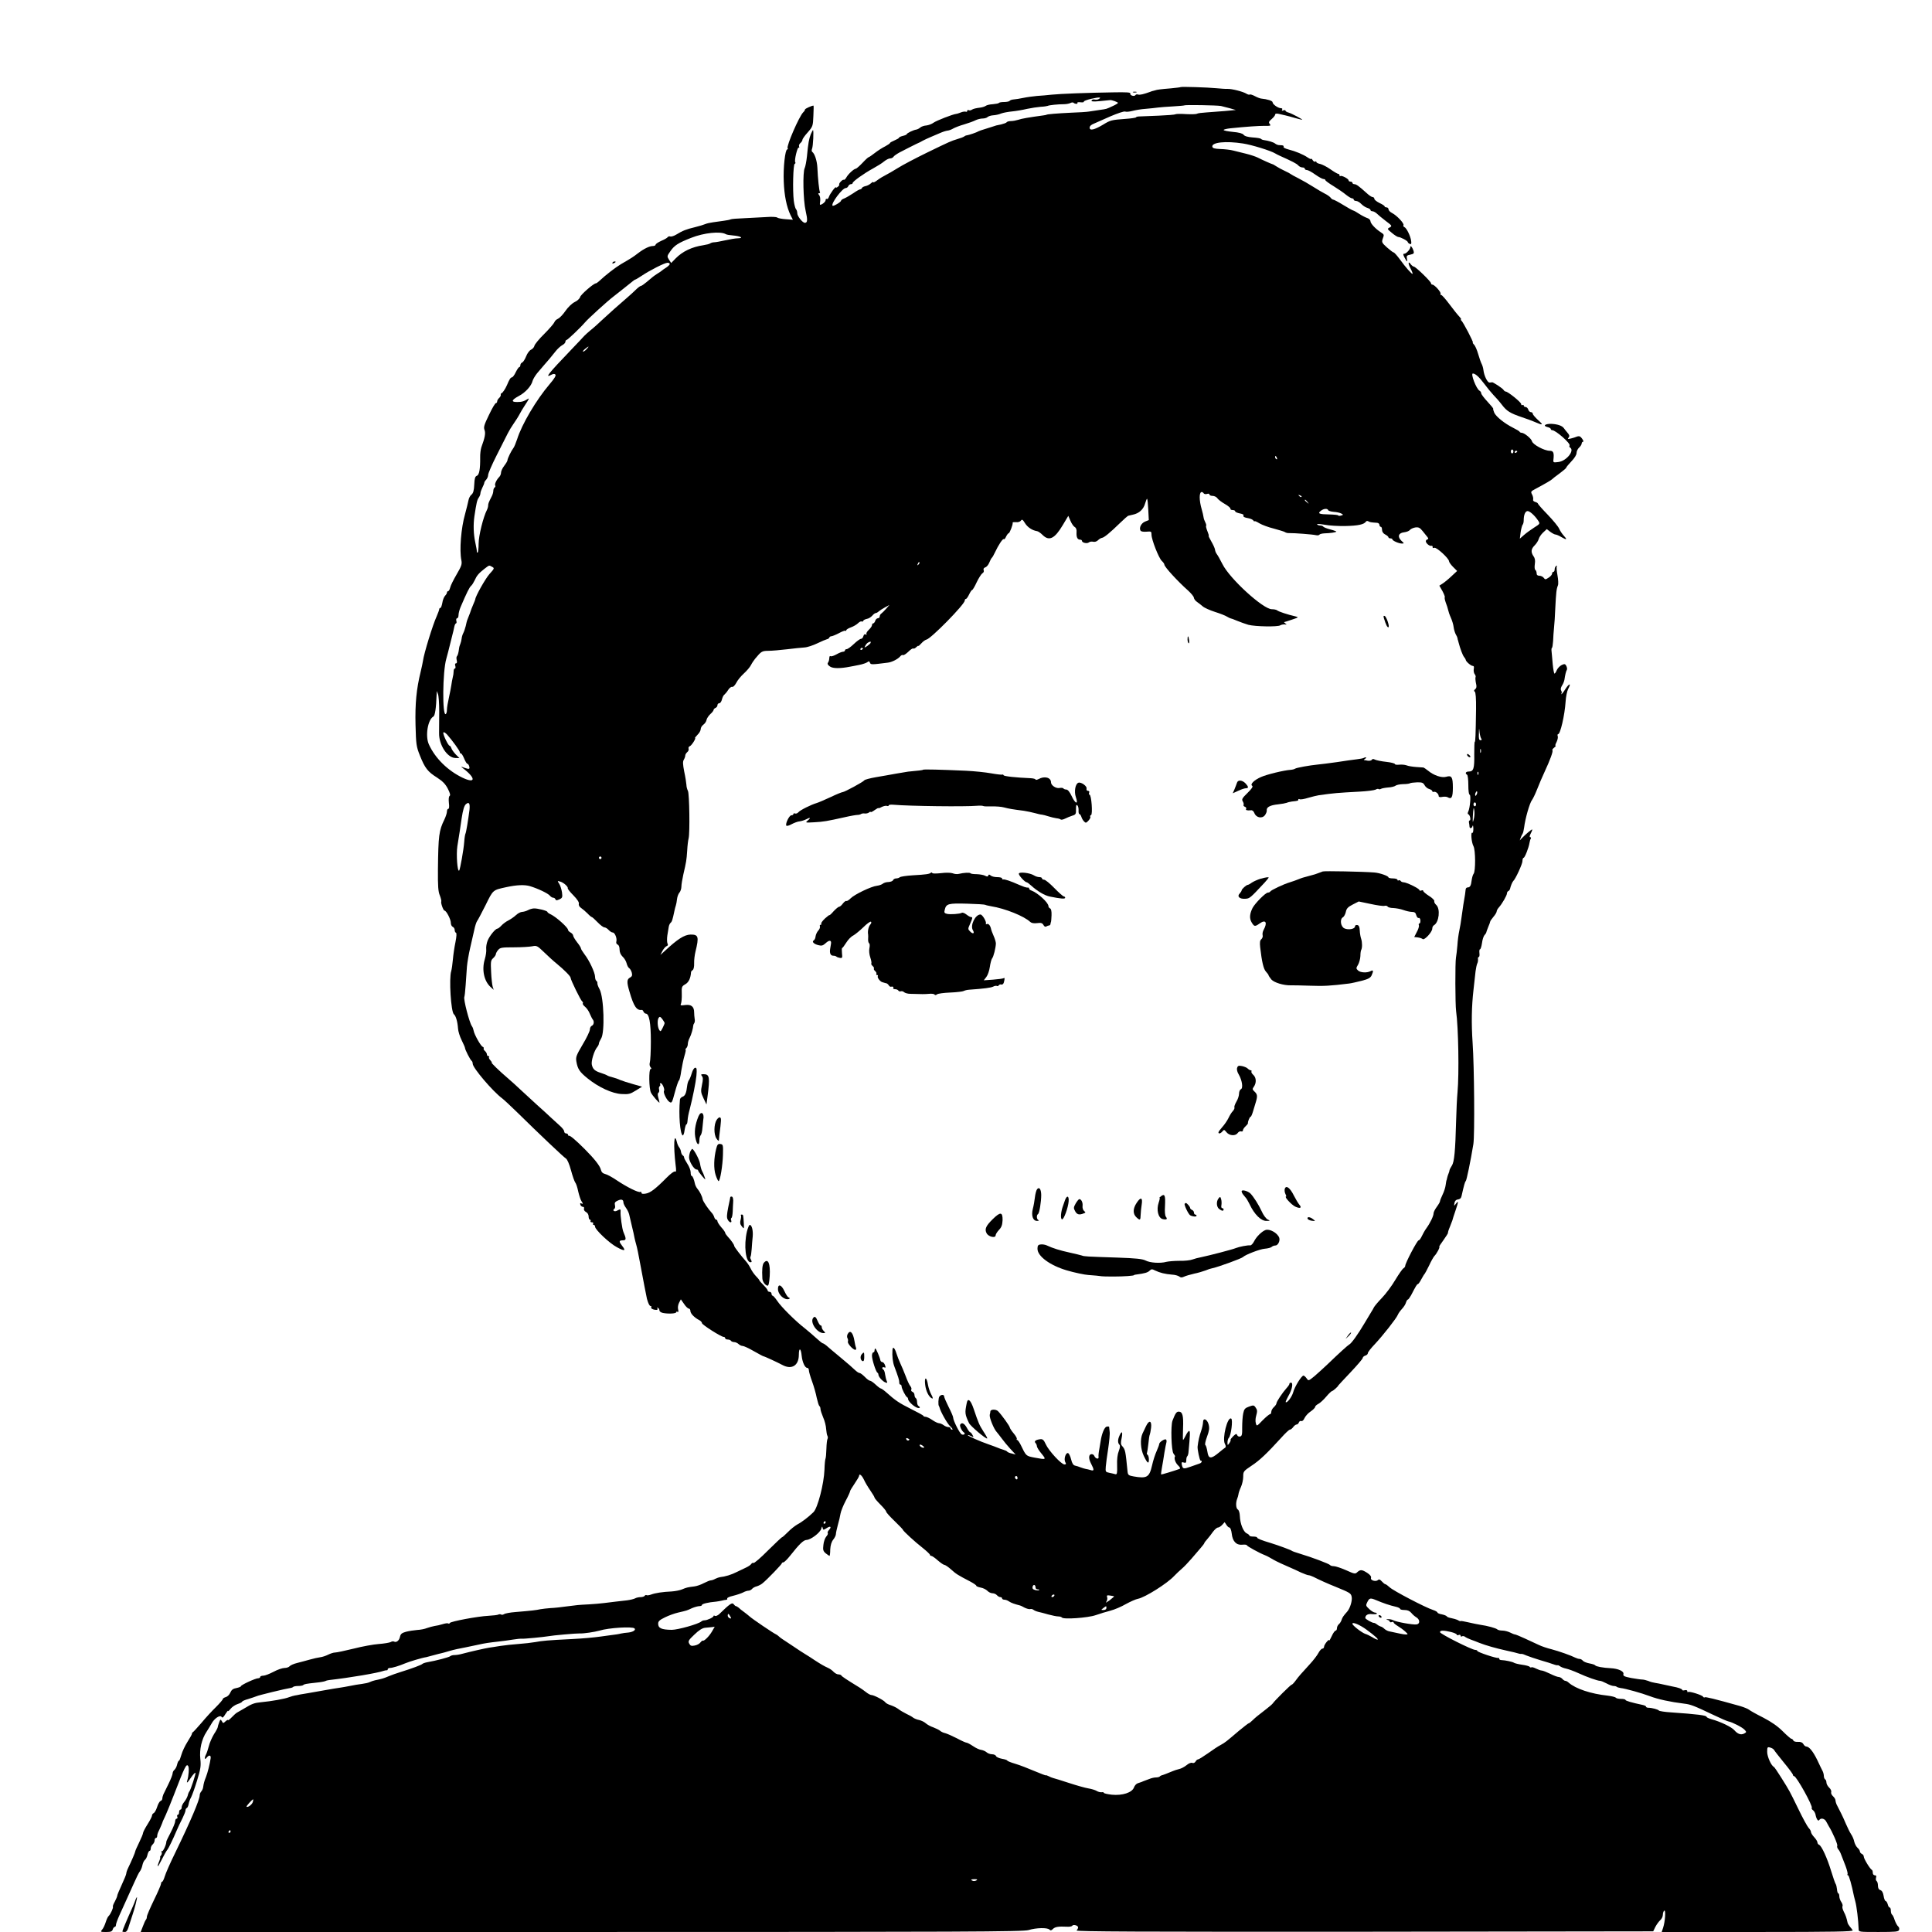<svg xmlns="http://www.w3.org/2000/svg" version="1.1" xmlns:xlink="http://www.w3.org/1999/xlink"
    xmlns:svgjs="http://svgjs.com/svgjs" width="1500pt" height="1500pt">
    <svg version="1.0" xmlns="http://www.w3.org/2000/svg" width="1500pt"
        height="1500pt" viewBox="0 0 1500 1500"
        preserveAspectRatio="xMidYMid meet">

        <g transform="translate(0,1500) scale(0.1,-0.1)" fill="#000000"
            stroke="none">
            <path
                d="M9167 14324 c-2 -2 -36 -6 -77 -10 -77 -6 -111 -11 -120 -15 -3 -1
-9 -3 -15 -4 -5 -1 -17 -4 -25 -8 -49 -18 -82 -26 -94 -21 -8 3 -17 1 -20 -4
-8 -14 -46 -3 -40 12 3 9 -30 11 -133 9 -203 -3 -410 -11 -478 -18 -33 -4 -85
-8 -115 -10 -30 -3 -77 -9 -105 -15 -27 -6 -61 -11 -75 -12 -14 -1 -28 -6 -31
-11 -4 -5 -23 -9 -43 -9 -20 0 -38 -3 -40 -7 -3 -4 -24 -8 -47 -10 -24 -1 -49
-7 -56 -13 -7 -5 -25 -11 -40 -13 -38 -5 -56 -9 -70 -18 -7 -5 -17 -5 -23 -2
-5 3 -10 1 -10 -5 0 -7 -6 -10 -12 -7 -7 2 -24 0 -38 -6 -14 -5 -29 -11 -35
-11 -28 -3 -153 -52 -176 -68 -14 -11 -40 -20 -56 -22 -17 -1 -39 -8 -48 -16
-9 -8 -23 -15 -31 -16 -22 -3 -74 -28 -74 -36 0 -3 -13 -9 -30 -13 -16 -4 -30
-10 -30 -14 0 -4 -16 -13 -35 -21 -19 -8 -35 -17 -35 -20 0 -4 -17 -15 -37
-26 -21 -10 -57 -33 -80 -51 -23 -18 -45 -33 -48 -33 -4 0 -26 -20 -49 -45
-24 -25 -47 -45 -52 -45 -15 -1 -60 -43 -73 -68 -7 -12 -15 -20 -20 -18 -8 6
-42 -30 -35 -37 2 -2 -2 -10 -11 -17 -8 -7 -15 -9 -15 -5 0 13 -47 -50 -54
-73 -4 -12 -12 -20 -17 -17 -5 4 -9 -1 -9 -9 0 -13 -28 -36 -43 -36 -2 0 -2
14 1 30 2 17 -1 37 -8 45 -9 11 -9 15 -1 15 7 0 10 4 7 9 -6 9 -16 100 -20
191 -3 53 -21 108 -40 121 -5 4 -5 15 -1 25 8 18 14 144 7 144 -2 0 -9 -15
-17 -32 -14 -36 -20 -67 -30 -173 -4 -38 -12 -78 -17 -89 -17 -31 -12 -253 7
-333 16 -70 15 -93 -6 -93 -18 0 -59 52 -59 74 0 12 -4 26 -10 32 -5 5 -13 34
-17 64 -10 81 -5 284 7 288 6 2 8 8 4 13 -8 13 17 119 27 113 5 -3 6 1 3 9 -3
8 2 20 11 27 8 7 15 18 15 24 0 7 18 33 41 58 39 45 41 49 44 127 2 45 3 81 1
81 -14 0 -66 -24 -66 -30 0 -5 -6 -15 -14 -22 -32 -32 -131 -261 -121 -279 4
-5 2 -9 -3 -9 -16 0 -32 -143 -27 -250 4 -107 22 -197 53 -261 l18 -35 -56 4
c-30 2 -60 8 -66 13 -6 5 -42 7 -80 4 -38 -2 -115 -6 -171 -9 -56 -2 -106 -6
-110 -9 -5 -3 -29 -8 -53 -11 -25 -4 -63 -9 -85 -12 -22 -3 -49 -9 -60 -14
-11 -5 -47 -16 -80 -24 -67 -16 -95 -27 -144 -57 -18 -11 -40 -18 -47 -15 -7
3 -16 0 -20 -5 -3 -6 -26 -19 -50 -29 -24 -11 -44 -24 -44 -30 0 -5 -9 -10
-20 -10 -27 0 -69 -20 -115 -55 -42 -32 -48 -36 -134 -86 -46 -28 -114 -80
-172 -134 -9 -8 -19 -15 -23 -15 -17 0 -117 -87 -122 -106 -3 -12 -22 -30 -42
-39 -22 -11 -52 -40 -72 -69 -19 -28 -45 -55 -58 -61 -12 -5 -25 -17 -28 -27
-3 -9 -38 -50 -78 -90 -41 -40 -75 -82 -77 -93 -2 -11 -14 -24 -26 -30 -12 -5
-29 -28 -38 -51 -9 -23 -23 -45 -30 -48 -8 -3 -15 -12 -15 -21 0 -8 -4 -15 -8
-15 -5 0 -17 -18 -28 -40 -10 -22 -24 -40 -30 -40 -10 0 -20 -17 -38 -60 -13
-30 -34 -61 -42 -63 -5 -1 -8 -7 -6 -13 1 -6 -5 -17 -13 -24 -8 -7 -15 -19
-15 -26 0 -8 -5 -14 -10 -14 -6 0 -30 -41 -54 -92 -37 -76 -43 -95 -34 -117 9
-25 3 -58 -25 -134 -5 -16 -10 -52 -9 -80 1 -87 -7 -135 -26 -141 -13 -5 -18
-20 -20 -68 -2 -46 -8 -67 -21 -78 -11 -8 -21 -28 -24 -45 -3 -16 -15 -64 -26
-105 -32 -111 -45 -283 -29 -360 6 -30 1 -45 -37 -110 -24 -41 -47 -87 -50
-102 -4 -16 -11 -28 -16 -28 -5 0 -9 -5 -9 -11 0 -6 -7 -17 -15 -25 -8 -9 -18
-33 -21 -55 -4 -21 -10 -39 -15 -39 -5 0 -9 -5 -9 -10 0 -6 -9 -29 -19 -53
-32 -70 -99 -289 -107 -347 -2 -14 -10 -52 -18 -85 -33 -134 -44 -248 -40
-413 4 -152 6 -168 34 -238 39 -98 61 -126 133 -171 44 -29 65 -50 84 -87 17
-33 21 -51 14 -55 -7 -5 -9 -25 -6 -54 4 -30 2 -47 -5 -47 -5 0 -10 -9 -10
-20 0 -12 -9 -40 -20 -63 -42 -86 -47 -123 -50 -387 -1 -132 2 -173 15 -203 8
-21 13 -42 11 -46 -6 -10 16 -71 25 -71 14 0 49 -68 49 -94 0 -15 7 -29 15
-32 8 -4 15 -14 15 -24 0 -10 4 -20 10 -22 6 -2 5 -28 -4 -73 -8 -38 -17 -99
-20 -135 -3 -36 -9 -77 -13 -90 -18 -56 -2 -317 21 -335 15 -12 28 -56 32
-110 1 -22 14 -63 28 -91 14 -29 26 -55 26 -60 0 -13 41 -93 51 -100 5 -3 9
-13 9 -23 0 -32 157 -216 229 -269 12 -9 64 -57 115 -107 178 -175 363 -350
380 -360 10 -6 26 -43 39 -91 12 -45 27 -87 33 -95 7 -8 17 -39 23 -69 7 -30
18 -65 26 -77 13 -20 13 -22 0 -17 -11 5 -13 2 -9 -10 3 -9 12 -16 20 -16 7 0
11 -6 8 -14 -3 -8 3 -19 15 -26 13 -6 21 -21 21 -35 0 -14 5 -25 11 -25 5 0 7
-4 4 -10 -3 -5 1 -10 10 -10 9 0 13 -4 10 -10 -3 -5 -1 -10 4 -10 6 0 11 -6
11 -14 0 -23 112 -129 169 -159 60 -33 73 -30 42 9 -27 35 -27 44 5 44 27 0
27 12 4 65 -10 23 -25 131 -22 158 2 20 -2 21 -28 7 -20 -11 -39 3 -20 15 5 3
8 16 4 29 -4 17 1 25 21 34 29 14 45 9 45 -14 0 -8 9 -27 20 -42 11 -15 22
-38 25 -52 3 -14 12 -54 21 -90 9 -36 18 -76 20 -90 3 -14 9 -38 14 -55 5 -16
19 -82 30 -145 22 -120 49 -258 53 -275 11 -38 20 -55 28 -55 6 0 8 -4 5 -9
-6 -10 16 -21 40 -21 9 0 12 5 8 12 -4 7 -3 8 4 4 7 -4 12 -13 12 -21 0 -7 12
-16 28 -19 42 -8 102 -5 102 6 0 5 5 6 10 3 7 -4 9 2 5 18 -4 14 -1 37 7 52
l14 27 25 -36 c13 -20 30 -36 37 -36 6 0 12 -8 12 -18 0 -20 31 -52 68 -71 12
-6 22 -17 22 -24 0 -12 149 -107 169 -107 6 0 11 -4 11 -10 0 -5 9 -10 19 -10
11 0 23 -4 26 -10 3 -5 15 -10 25 -10 10 0 25 -7 34 -15 8 -8 22 -15 32 -15 9
0 48 -18 86 -40 39 -22 72 -40 75 -40 7 0 107 -46 148 -68 71 -38 126 -5 127
77 0 61 16 57 22 -5 5 -49 25 -94 43 -94 7 0 13 -8 13 -19 0 -10 11 -49 25
-87 14 -38 30 -95 36 -127 7 -31 16 -60 20 -63 5 -3 9 -13 9 -23 0 -10 10 -40
21 -66 12 -26 22 -67 23 -90 2 -23 6 -47 10 -53 4 -7 4 -17 1 -23 -4 -5 -8
-40 -9 -77 -1 -37 -4 -71 -7 -77 -3 -5 -7 -44 -8 -85 -4 -111 -53 -300 -86
-331 -38 -37 -90 -77 -125 -95 -19 -11 -52 -37 -73 -59 -22 -22 -42 -40 -45
-40 -4 0 -53 -47 -110 -103 -56 -57 -107 -100 -112 -97 -5 3 -12 0 -17 -7 -4
-7 -21 -19 -38 -27 -16 -8 -50 -24 -75 -36 -41 -21 -90 -36 -130 -40 -8 -1
-25 -7 -37 -13 -12 -7 -28 -12 -35 -12 -7 0 -31 -10 -53 -21 -22 -12 -56 -24
-75 -26 -51 -6 -62 -9 -95 -23 -16 -7 -52 -14 -80 -16 -71 -3 -128 -12 -160
-24 -14 -5 -30 -8 -35 -5 -5 3 -11 1 -15 -5 -3 -5 -17 -10 -31 -10 -14 0 -34
-4 -44 -10 -10 -5 -38 -12 -62 -15 -52 -6 -117 -13 -178 -21 -25 -3 -76 -8
-115 -10 -94 -5 -90 -5 -175 -16 -41 -6 -97 -12 -125 -13 -27 -2 -63 -6 -80
-9 -31 -7 -62 -11 -195 -22 -41 -3 -80 -11 -87 -16 -7 -5 -17 -7 -23 -3 -5 3
-15 3 -20 0 -6 -4 -41 -8 -78 -10 -83 -4 -296 -44 -300 -56 -2 -5 -8 -7 -13
-3 -5 3 -24 0 -43 -6 -18 -6 -46 -12 -62 -14 -16 -3 -42 -10 -59 -16 -16 -7
-51 -14 -76 -15 -25 -2 -64 -8 -87 -14 -33 -9 -42 -17 -47 -40 -6 -29 -29 -46
-46 -36 -5 3 -17 2 -26 -4 -10 -5 -52 -12 -93 -15 -41 -3 -129 -19 -195 -36
-66 -16 -130 -30 -143 -30 -13 0 -37 -8 -55 -17 -18 -9 -45 -18 -62 -20 -16
-2 -52 -10 -80 -18 -27 -8 -71 -19 -97 -26 -26 -6 -53 -18 -59 -25 -6 -8 -24
-14 -40 -14 -16 0 -55 -13 -86 -30 -31 -16 -66 -30 -79 -30 -13 0 -24 -4 -24
-10 0 -5 -7 -10 -16 -10 -21 0 -134 -52 -134 -62 0 -4 -16 -10 -35 -14 -25 -4
-38 -14 -47 -35 -7 -17 -23 -32 -35 -35 -13 -4 -23 -10 -23 -15 0 -5 -24 -33
-53 -62 -29 -28 -80 -83 -112 -122 -33 -38 -63 -71 -67 -73 -5 -2 -8 -8 -8
-13 0 -5 -16 -33 -35 -63 -19 -30 -40 -75 -47 -100 -7 -25 -15 -46 -19 -46 -4
0 -10 -13 -14 -29 -3 -16 -13 -35 -21 -42 -8 -6 -14 -19 -14 -27 0 -9 -14 -46
-32 -82 -17 -36 -35 -73 -40 -82 -4 -10 -8 -24 -8 -32 0 -8 -6 -16 -14 -19 -8
-3 -20 -25 -27 -48 -7 -22 -19 -43 -26 -46 -7 -3 -13 -11 -13 -19 0 -7 -16
-38 -35 -68 -19 -30 -35 -61 -35 -68 0 -7 -14 -40 -30 -73 -16 -33 -30 -64
-30 -68 0 -8 -28 -73 -56 -131 -8 -16 -14 -35 -14 -42 0 -7 -16 -46 -35 -87
-19 -41 -35 -79 -35 -85 0 -6 -9 -27 -19 -46 -11 -19 -17 -36 -15 -39 6 -6
-18 -59 -32 -72 -7 -5 -17 -28 -24 -50 -7 -22 -19 -48 -28 -57 -14 -17 -12
-18 31 -18 37 0 47 4 52 20 3 11 11 20 16 20 5 0 9 7 9 16 0 8 12 41 26 72 14
31 38 84 53 117 15 33 43 94 61 135 18 41 38 82 45 90 7 8 16 29 20 47 3 17
12 37 20 43 8 6 17 25 20 41 4 16 11 29 16 29 5 0 9 8 9 19 0 10 7 24 15 31 8
7 15 21 15 31 0 11 5 19 10 19 6 0 10 7 10 15 0 8 4 23 9 33 11 21 34 75 35
82 1 3 11 25 23 50 11 25 40 95 63 155 84 218 97 246 111 223 8 -13 4 -75 -7
-110 -9 -29 1 -21 30 23 15 22 30 38 33 35 5 -5 -38 -137 -48 -146 -3 -3 -9
-17 -12 -31 -4 -14 -16 -36 -27 -49 -11 -13 -20 -31 -20 -42 0 -10 -4 -18 -10
-18 -5 0 -10 -9 -10 -20 0 -11 -4 -20 -10 -20 -5 0 -7 -7 -4 -15 4 -8 1 -15
-5 -15 -6 0 -11 -9 -11 -19 0 -11 -15 -49 -34 -86 -19 -36 -35 -69 -35 -73 1
-22 -26 -80 -34 -75 -6 3 -7 1 -3 -6 4 -6 2 -18 -4 -26 -7 -8 -10 -15 -7 -15
3 0 -1 -16 -9 -35 -19 -47 -9 -45 14 3 21 42 45 85 52 92 7 7 44 83 70 145 12
28 32 71 46 97 13 27 24 54 24 62 0 8 4 16 9 18 6 2 12 15 15 30 2 15 11 40
20 55 8 16 29 74 46 130 27 89 31 111 25 167 -8 72 10 153 48 210 12 18 29 47
39 64 22 41 67 70 78 52 6 -10 14 -5 29 21 12 19 21 30 21 25 0 -5 9 3 20 17
11 14 36 31 55 37 19 6 35 15 35 19 0 3 21 13 48 20 26 8 54 18 62 21 15 8
231 60 262 64 10 1 21 5 24 9 4 4 22 7 39 7 17 0 35 3 39 7 8 8 19 10 101 19
33 3 64 9 70 12 5 3 18 7 30 8 160 18 378 55 425 72 8 3 18 4 23 4 4 -1 7 2 7
8 0 5 8 10 17 10 19 0 72 16 119 36 30 13 134 44 164 48 8 2 35 9 60 16 25 7
50 13 55 14 6 1 35 9 65 18 30 9 84 21 120 27 36 7 83 17 105 22 48 11 83 16
155 24 30 3 80 10 110 15 30 5 62 8 70 7 16 -2 170 13 205 19 35 7 219 23 245
22 31 -2 115 11 155 22 71 22 256 33 271 17 13 -12 -12 -28 -47 -32 -19 -1
-45 -5 -59 -8 -14 -4 -47 -9 -75 -12 -27 -4 -63 -9 -80 -11 -59 -8 -132 -15
-230 -20 -183 -9 -225 -13 -278 -23 -29 -5 -88 -12 -132 -15 -44 -3 -107 -10
-140 -15 -33 -5 -73 -12 -90 -14 -31 -5 -142 -30 -206 -47 -20 -6 -47 -10 -61
-10 -13 0 -28 -4 -33 -9 -9 -8 -106 -34 -180 -47 -16 -3 -32 -9 -35 -12 -6 -8
-84 -37 -165 -62 -33 -10 -78 -26 -99 -35 -38 -16 -50 -20 -105 -31 -13 -3
-31 -9 -41 -14 -9 -5 -36 -11 -60 -14 -25 -3 -67 -10 -95 -16 -27 -5 -63 -12
-80 -14 -16 -2 -70 -11 -120 -20 -49 -9 -106 -19 -125 -22 -19 -3 -46 -8 -60
-10 -14 -3 -32 -7 -41 -8 -8 -1 -28 -7 -45 -13 -31 -13 -140 -32 -216 -39 -53
-5 -73 -12 -133 -49 -22 -13 -46 -27 -54 -31 -8 -4 -27 -21 -42 -37 -16 -17
-29 -26 -29 -22 0 4 -9 0 -19 -9 -18 -17 -20 -17 -29 1 -10 16 -12 15 -21 -10
-6 -16 -11 -32 -11 -37 0 -5 -13 -30 -29 -54 -15 -25 -34 -67 -40 -93 -7 -27
-17 -56 -22 -65 -14 -27 -11 -46 5 -25 18 24 35 21 31 -5 -5 -39 -24 -114 -36
-144 -13 -32 -18 -50 -22 -79 -1 -11 -8 -26 -14 -33 -7 -7 -13 -21 -13 -31 0
-34 -70 -199 -190 -446 -38 -77 -74 -159 -81 -183 -7 -23 -16 -42 -21 -42 -4
0 -8 -7 -8 -15 0 -8 -25 -66 -55 -127 -30 -62 -55 -120 -55 -129 0 -9 -3 -19
-7 -23 -4 -4 -15 -27 -24 -52 l-17 -44 3423 0 c2985 0 3429 2 3471 15 58 18
145 20 161 4 9 -9 16 -8 28 5 17 16 42 20 106 17 20 -2 40 2 43 7 8 13 46 3
46 -12 0 -7 -5 -17 -12 -24 -9 -9 484 -11 2232 -10 l2245 3 17 35 c10 19 27
42 38 52 11 9 20 28 20 42 0 13 5 28 11 32 13 8 7 -85 -9 -133 l-11 -33 745 0
c593 0 744 3 738 13 -4 6 -14 20 -23 30 -8 10 -16 23 -17 30 -8 37 -14 55 -29
84 -9 18 -14 37 -10 43 3 5 -1 20 -9 32 -9 12 -16 33 -16 45 0 13 -4 23 -8 23
-4 0 -9 14 -10 32 -2 17 -6 36 -11 42 -4 6 -20 52 -35 101 -30 99 -74 195 -93
202 -7 3 -13 11 -13 19 0 7 -11 25 -25 40 -14 15 -25 33 -25 40 0 8 -8 22 -18
32 -9 9 -46 76 -80 147 -72 147 -64 133 -132 242 -28 45 -54 83 -58 85 -20 8
-52 79 -52 116 0 37 2 40 23 34 12 -3 26 -11 30 -18 4 -8 39 -52 77 -99 39
-47 70 -89 70 -95 0 -5 4 -10 9 -10 18 0 149 -236 137 -247 -3 -3 1 -11 9 -17
9 -6 17 -21 20 -33 6 -35 21 -57 29 -44 12 19 42 12 54 -11 7 -13 16 -30 21
-38 28 -44 71 -143 65 -151 -3 -5 0 -17 7 -26 8 -8 19 -29 25 -47 7 -17 21
-55 33 -85 11 -30 18 -58 15 -62 -3 -5 -1 -9 4 -9 7 0 29 -77 46 -163 2 -7 6
-24 10 -39 11 -39 24 -149 26 -215 0 -23 1 -23 154 -23 133 0 155 2 160 16 4
9 0 22 -8 28 -7 6 -19 28 -26 48 -6 21 -16 40 -21 43 -5 4 -9 17 -9 31 0 13
-4 24 -9 24 -5 0 -12 11 -15 25 -4 14 -11 25 -16 25 -5 0 -13 18 -16 40 -4 26
-13 41 -25 45 -13 4 -19 16 -19 35 0 16 -5 32 -10 35 -6 4 -8 15 -5 26 4 13 2
19 -9 19 -9 0 -16 8 -16 19 0 11 -3 21 -7 23 -14 6 -63 87 -63 103 0 9 -7 18
-15 21 -8 4 -15 12 -15 19 0 6 -8 20 -19 29 -10 9 -21 31 -25 47 -3 17 -14 43
-24 57 -10 15 -28 52 -41 82 -13 30 -28 64 -34 75 -11 22 -26 52 -39 77 -4 10
-8 24 -8 31 0 8 -9 22 -19 31 -11 10 -17 24 -14 32 3 9 -4 24 -16 35 -11 11
-21 28 -21 39 0 10 -4 22 -10 25 -5 3 -10 15 -10 26 0 10 -4 27 -9 37 -5 9
-24 48 -42 87 -34 69 -63 104 -86 105 -7 0 -17 9 -22 19 -8 13 -20 18 -42 17
-18 -1 -33 3 -36 11 -3 7 -10 13 -15 13 -5 0 -35 26 -67 58 -39 39 -86 72
-151 106 -52 26 -102 54 -110 61 -8 7 -40 20 -70 29 -203 57 -270 73 -275 68
-3 -4 -9 -1 -13 5 -8 13 -108 44 -116 36 -3 -4 -6 -1 -6 6 0 8 -8 11 -20 8
-11 -3 -20 -2 -20 3 0 7 -30 18 -75 26 -11 2 -40 9 -65 14 -25 6 -56 12 -70
14 -14 2 -38 8 -53 15 -16 6 -37 11 -48 11 -11 0 -49 6 -85 12 -55 11 -64 16
-60 31 5 21 -40 42 -99 45 -61 3 -114 13 -120 22 -3 5 -23 11 -44 15 -22 4
-45 13 -52 21 -6 8 -18 14 -25 14 -8 0 -22 4 -32 9 -35 18 -129 51 -186 66
-33 8 -78 23 -100 34 -23 10 -71 33 -108 50 -37 17 -71 31 -76 31 -5 0 -23 7
-38 15 -16 8 -43 15 -59 15 -17 0 -35 4 -40 9 -10 10 -76 28 -132 36 -18 3
-60 11 -93 19 -33 8 -60 12 -60 10 0 -3 -10 0 -21 7 -12 6 -36 13 -53 16 -17
3 -32 9 -34 14 -2 4 -19 11 -38 15 -19 3 -34 10 -34 14 0 5 -15 14 -34 20 -60
19 -310 150 -337 176 -14 13 -29 24 -33 24 -5 0 -17 10 -28 22 -13 15 -22 18
-29 11 -16 -16 -61 -4 -55 16 4 10 -6 24 -29 39 -41 26 -53 27 -77 6 -16 -16
-22 -15 -88 15 -39 17 -81 31 -94 31 -14 0 -27 4 -30 9 -6 9 -140 60 -231 87
-33 10 -62 20 -65 23 -5 6 -109 44 -165 61 -68 20 -105 35 -105 42 0 5 -13 8
-30 8 -16 0 -30 3 -30 8 0 4 -10 12 -21 17 -26 12 -51 75 -53 133 -1 25 -7 47
-16 52 -15 9 -17 53 -5 83 4 10 9 26 10 35 1 10 9 35 19 56 10 22 18 58 18 81
0 40 2 43 63 84 63 41 119 94 232 218 31 35 61 63 67 63 7 0 18 9 26 20 8 11
20 20 26 20 7 0 15 7 18 16 3 9 12 14 19 11 8 -3 18 7 25 23 7 15 28 39 47 51
19 13 35 29 35 35 0 6 11 17 25 24 14 7 42 33 62 57 20 24 41 43 45 43 7 0 48
36 48 43 0 1 43 47 95 102 52 55 95 105 95 112 0 6 9 15 20 18 11 3 20 12 20
20 0 7 24 38 53 68 63 67 169 202 179 228 4 11 19 32 33 47 14 15 28 37 31 50
4 12 10 22 14 22 4 0 15 15 25 33 39 75 46 87 53 87 4 0 16 17 27 38 11 20 22
39 26 42 3 3 18 32 34 64 15 33 34 66 41 74 18 17 47 72 38 72 -3 0 12 24 33
52 21 29 36 54 35 56 -2 1 4 22 14 45 9 23 18 47 20 52 1 6 11 38 23 72 25 74
26 85 5 58 -15 -20 -16 -20 -12 4 2 14 11 25 21 27 22 3 30 10 34 27 19 85 27
113 33 117 6 5 37 152 59 287 11 70 7 603 -6 788 -10 149 -8 280 7 410 6 55
13 120 16 144 3 24 9 51 13 60 5 9 7 24 6 34 -2 9 1 17 6 17 5 0 7 14 5 30 -2
17 0 30 5 30 4 0 11 21 15 48 3 26 12 54 20 62 7 8 13 17 13 20 0 3 7 22 15
42 9 21 16 40 16 44 0 3 11 19 25 36 14 16 25 35 25 42 0 7 8 21 18 32 24 27
62 92 62 109 0 7 5 15 11 17 5 2 11 10 13 18 4 20 18 54 25 60 17 15 71 132
71 154 0 14 4 26 9 26 9 0 40 78 46 117 2 12 6 27 10 32 3 6 1 11 -5 11 -6 0
-5 11 5 30 9 17 13 30 10 30 -6 0 -51 -38 -77 -65 l-19 -20 7 20 c4 11 10 25
14 30 5 6 10 28 13 50 8 68 43 192 62 215 6 8 22 40 34 70 31 77 36 88 64 150
42 90 66 157 60 164 -4 3 2 13 13 21 10 8 16 15 11 15 -4 0 -1 13 8 29 8 17
12 37 9 45 -3 9 -2 16 3 16 17 0 51 146 58 252 2 37 11 82 20 99 25 46 10 47
-21 0 -14 -23 -29 -41 -31 -41 -2 0 -2 4 1 8 2 4 1 14 -4 22 -5 8 -2 22 7 37
9 13 17 34 19 46 5 35 12 66 19 77 3 5 1 18 -4 29 -9 17 -14 18 -36 8 -14 -7
-31 -24 -38 -39 -6 -16 -15 -28 -18 -28 -4 0 -10 33 -14 73 -3 41 -8 86 -9
100 -2 15 0 27 3 27 3 0 7 24 9 53 1 28 4 75 7 102 3 28 8 97 10 155 6 119 9
147 20 174 5 10 3 46 -3 79 -6 33 -9 65 -5 70 3 6 1 7 -5 3 -7 -4 -12 -16 -12
-27 0 -10 -4 -19 -10 -19 -5 0 -10 -6 -10 -14 0 -7 -12 -22 -27 -31 -24 -16
-27 -16 -38 -1 -7 9 -22 16 -34 16 -14 0 -21 6 -21 19 0 11 -5 23 -10 26 -6 4
-7 23 -4 45 4 27 2 45 -10 61 -22 33 -20 56 9 85 14 14 27 35 31 48 3 13 18
36 34 51 l29 27 27 -21 c15 -11 33 -21 40 -21 7 0 29 -9 48 -21 41 -24 46 -19
15 14 -11 12 -27 36 -34 52 -7 17 -47 65 -89 109 -42 43 -76 82 -76 86 0 4
-10 10 -21 13 -13 4 -19 11 -16 19 2 8 -1 25 -8 38 -12 22 -10 25 24 43 79 42
126 70 131 76 3 4 29 24 58 45 28 21 52 41 52 45 0 4 18 26 40 49 24 25 40 50
40 65 0 13 9 32 20 42 11 10 20 24 20 32 0 7 5 13 10 13 6 0 3 11 -7 24 -17
23 -23 24 -60 9 -10 -3 -26 -8 -37 -10 -15 -3 -16 0 -7 10 8 11 6 20 -10 38
-11 13 -24 29 -27 34 -13 19 -47 31 -94 34 -51 2 -74 -15 -33 -25 14 -3 25
-10 25 -15 0 -5 5 -9 11 -9 27 0 144 -103 135 -119 -4 -5 -2 -12 4 -16 37 -23
-28 -104 -90 -112 -37 -5 -41 -4 -40 13 7 59 1 74 -28 74 -42 0 -131 48 -138
74 -5 21 -60 66 -81 66 -6 0 -13 3 -15 8 -1 4 -25 18 -51 31 -66 33 -132 86
-146 117 -6 15 -10 28 -8 30 2 3 -18 27 -45 56 -26 28 -48 57 -48 64 0 7 -6
17 -14 21 -25 15 -70 133 -51 133 19 0 49 -27 87 -78 23 -31 56 -71 72 -88 17
-17 47 -51 66 -76 38 -50 64 -66 155 -97 33 -11 78 -27 100 -37 65 -28 71 -25
27 14 -23 21 -42 43 -42 50 0 6 -6 12 -14 12 -8 0 -18 9 -21 20 -3 11 -13 20
-21 20 -8 0 -14 5 -14 11 0 5 -4 7 -10 4 -5 -3 -10 0 -10 8 0 14 -103 97 -120
97 -5 0 -13 6 -17 13 -8 13 -86 64 -90 59 -2 -1 -10 -2 -19 -2 -16 0 -42 53
-47 97 -2 16 -8 37 -14 48 -6 11 -18 46 -27 77 -9 31 -23 64 -32 72 -8 9 -13
16 -9 16 8 0 -77 163 -90 172 -5 4 -6 8 -2 8 4 0 -2 10 -14 23 -12 12 -46 55
-76 95 -29 39 -58 72 -64 72 -6 0 -8 4 -5 9 7 11 -47 71 -63 71 -6 0 -11 5
-11 11 0 13 -120 129 -133 129 -5 0 -16 8 -23 17 -22 31 -24 8 -3 -31 11 -21
18 -40 16 -42 -5 -5 -54 50 -100 114 -21 28 -42 52 -47 52 -5 0 -28 18 -52 39
-41 37 -42 41 -32 70 11 28 10 31 -15 47 -42 27 -80 68 -81 86 0 9 -10 20 -22
24 -13 4 -41 18 -63 32 -22 15 -44 27 -50 28 -5 1 -40 20 -77 43 -37 23 -72
41 -77 41 -5 0 -15 7 -22 17 -8 9 -27 22 -44 30 -16 8 -57 32 -90 53 -33 21
-85 51 -115 66 -30 15 -57 30 -60 33 -3 3 -23 14 -45 24 -22 10 -51 26 -65 35
-14 9 -27 17 -30 17 -7 1 -79 33 -114 51 -16 8 -57 22 -90 30 -34 9 -79 20
-101 25 -22 6 -67 11 -100 12 -46 2 -60 6 -63 18 -6 34 104 46 238 25 67 -10
216 -56 250 -77 8 -5 24 -13 35 -18 94 -42 134 -62 145 -76 7 -8 21 -15 31
-15 11 0 19 -4 19 -10 0 -5 7 -10 16 -10 9 0 39 -16 65 -35 27 -19 56 -35 64
-35 8 0 15 -4 15 -9 0 -4 28 -25 63 -46 34 -21 78 -51 97 -67 19 -15 40 -28
47 -28 7 0 13 -4 13 -10 0 -5 8 -10 18 -10 10 0 29 -11 41 -24 13 -13 34 -27
47 -30 13 -4 24 -11 24 -16 0 -6 7 -10 15 -10 8 0 23 -8 33 -17 10 -10 41 -36
70 -58 50 -37 51 -40 31 -51 -20 -10 -20 -12 17 -42 21 -18 44 -32 50 -32 17
0 74 -30 74 -40 0 -4 7 -10 15 -14 11 -4 14 1 11 22 -4 37 -36 103 -53 109 -7
3 -10 10 -7 15 8 12 -51 75 -88 94 -16 8 -28 21 -28 29 0 8 -7 15 -15 15 -8 0
-15 3 -15 8 0 4 -18 16 -40 26 -22 11 -40 25 -40 33 0 7 -6 13 -14 13 -7 0
-29 15 -48 33 -59 53 -78 67 -93 67 -8 0 -15 5 -15 10 0 6 -7 10 -15 10 -8 0
-15 4 -15 10 0 12 -55 41 -64 33 -3 -4 -6 -1 -6 5 0 7 -5 12 -10 12 -6 0 -33
16 -60 35 -28 20 -64 38 -80 42 -17 3 -30 10 -30 15 0 5 -4 7 -9 3 -6 -3 -14
3 -20 12 -6 10 -11 14 -11 10 0 -5 -12 0 -27 10 -35 24 -95 49 -151 63 -23 6
-40 15 -37 20 4 6 -2 11 -12 12 -10 0 -23 2 -29 2 -6 1 -18 6 -25 12 -13 10
-48 21 -89 27 -8 1 -17 5 -20 9 -3 4 -32 9 -65 11 -38 3 -63 10 -70 21 -8 10
-36 18 -83 22 -40 4 -72 10 -72 15 0 4 24 10 53 13 127 13 216 19 265 19 46
-1 51 1 40 14 -10 13 -8 19 15 39 15 13 27 28 27 35 0 7 10 9 28 5 15 -3 38
-9 52 -12 14 -3 47 -12 74 -20 27 -7 52 -14 55 -14 12 0 -82 50 -105 56 -13 3
-24 10 -24 15 0 5 -7 5 -17 2 -11 -4 -14 -3 -9 5 4 7 1 12 -9 12 -22 0 -65 30
-65 46 0 11 -39 24 -90 29 -8 1 -30 9 -48 19 -19 10 -36 15 -40 12 -3 -3 -15
0 -26 7 -26 16 -112 38 -146 37 -14 -1 -52 2 -85 5 -71 7 -273 13 -278 9z
m-636 -93 c-7 -5 -21 -6 -31 -4 -10 3 -21 0 -25 -7 -5 -8 12 -10 66 -5 41 4
76 8 79 8 13 1 60 -16 60 -22 0 -3 -19 -15 -42 -25 -52 -24 -42 -21 -103 -30
-27 -4 -63 -9 -80 -12 -16 -3 -79 -7 -140 -9 -105 -5 -190 -12 -190 -16 0 -1
-11 -3 -25 -5 -111 -15 -169 -25 -194 -34 -16 -5 -42 -10 -57 -10 -15 0 -30
-4 -33 -9 -3 -5 -23 -12 -43 -17 -41 -8 -40 -8 -63 -16 -8 -3 -35 -11 -60 -19
-25 -7 -49 -16 -55 -19 -11 -8 -74 -29 -90 -31 -5 0 -14 -4 -20 -9 -5 -4 -28
-13 -50 -19 -54 -17 -57 -18 -240 -107 -88 -43 -189 -96 -225 -119 -36 -22
-78 -47 -95 -55 -16 -8 -45 -25 -62 -38 -18 -14 -33 -21 -33 -17 0 5 -8 1 -19
-9 -10 -9 -29 -19 -42 -21 -13 -3 -25 -9 -27 -15 -2 -5 -8 -10 -14 -10 -5 0
-29 -13 -53 -30 -24 -16 -55 -34 -69 -40 -14 -5 -26 -13 -26 -18 0 -10 -60
-46 -66 -39 -15 15 76 137 102 137 8 0 17 7 20 15 4 8 12 15 20 15 8 0 14 4
14 9 0 12 88 75 158 113 31 17 70 41 85 54 16 13 37 24 47 24 11 0 23 6 27 13
4 7 26 22 48 34 22 11 54 28 70 36 17 9 44 22 60 30 17 7 39 18 50 25 11 6 37
18 58 27 20 8 54 23 75 32 20 9 47 18 59 19 12 1 32 9 45 17 13 7 50 22 83 31
33 10 73 24 88 32 16 8 41 14 56 14 15 0 32 5 38 11 6 6 26 13 45 14 18 1 46
7 61 14 16 6 54 13 85 16 31 3 84 12 117 20 33 7 80 14 105 16 25 1 49 5 54 7
11 6 81 13 125 13 18 0 41 4 51 9 9 5 20 6 24 3 10 -11 37 -12 31 -2 -4 5 8 7
24 5 17 -2 28 0 26 5 -3 4 23 14 57 22 63 14 84 13 59 -2z m949 -54 c14 -3 45
-11 70 -18 l45 -13 -85 -8 c-47 -4 -112 -9 -145 -11 -33 -2 -65 -6 -72 -10 -6
-4 -44 -5 -84 -3 -40 3 -77 2 -83 -1 -5 -4 -64 -8 -130 -11 -67 -3 -133 -5
-148 -6 -16 0 -28 -4 -28 -7 0 -3 -37 -9 -82 -12 -109 -8 -117 -10 -174 -45
-67 -40 -104 -49 -104 -23 0 12 12 23 33 31 17 8 76 33 129 57 54 23 104 40
113 37 9 -4 35 -1 58 5 23 6 69 14 102 16 33 3 76 7 95 10 19 2 73 7 119 9 46
3 85 6 87 8 4 5 256 1 284 -5z m-3845 -995 c5 -4 30 -8 55 -10 59 -5 88 -21
40 -22 -19 0 -64 -8 -100 -16 -36 -8 -74 -15 -85 -15 -10 0 -24 -4 -30 -8 -5
-5 -30 -11 -55 -15 -88 -13 -161 -48 -214 -102 l-35 -36 -17 26 c-16 25 -16
28 11 66 31 45 61 64 160 103 100 40 229 53 270 29z m-435 -232 c0 -5 -12 -17
-27 -27 -16 -10 -30 -20 -33 -23 -3 -3 -18 -14 -35 -24 -32 -21 -33 -22 -85
-66 -19 -16 -39 -30 -44 -30 -6 0 -24 -14 -40 -30 -17 -17 -44 -41 -60 -55
-71 -61 -153 -134 -200 -178 -28 -27 -68 -63 -90 -80 -21 -18 -44 -38 -50 -45
-6 -7 -51 -55 -101 -107 -179 -187 -208 -223 -155 -195 15 8 25 9 32 2 7 -7
-8 -32 -45 -75 -104 -122 -216 -312 -252 -427 -10 -30 -23 -62 -30 -70 -15
-19 -45 -80 -45 -93 0 -6 -11 -25 -25 -43 -14 -18 -25 -42 -25 -53 0 -11 -6
-26 -13 -33 -21 -21 -39 -57 -32 -68 3 -5 1 -11 -5 -15 -5 -3 -10 -15 -10 -26
0 -10 -5 -29 -12 -42 -24 -47 -28 -57 -28 -72 0 -8 -4 -23 -9 -33 -29 -56 -65
-201 -65 -263 0 -38 -4 -69 -8 -69 -5 0 -7 3 -6 8 1 4 -4 36 -12 71 -14 65
-16 137 -7 201 16 106 21 127 33 145 8 11 14 26 14 35 0 8 7 28 15 44 8 15 15
33 15 38 0 5 7 16 15 24 8 9 15 25 15 37 0 12 30 81 66 152 36 72 75 148 86
170 11 22 30 53 42 70 22 32 39 58 56 90 6 11 19 34 30 50 44 68 44 68 18 52
-13 -9 -34 -16 -48 -17 -74 -6 -78 10 -11 46 50 26 97 78 106 117 4 14 20 40
35 59 16 18 39 46 52 61 13 15 33 39 45 52 12 14 33 40 47 58 14 18 37 39 51
47 14 7 25 19 25 27 0 7 4 13 8 13 8 0 111 98 143 136 22 27 176 167 221 201
33 26 126 99 155 123 7 6 14 10 17 10 3 0 25 14 50 30 61 41 177 100 199 100
9 0 17 -4 17 -10z m-645 -660 c-10 -11 -22 -20 -28 -20 -5 0 1 9 14 20 31 25
37 25 14 0z m7195 -795 c0 -8 -4 -15 -10 -15 -5 0 -10 7 -10 15 0 8 5 15 10
15 6 0 10 -7 10 -15z m30 1 c0 -3 -4 -8 -10 -11 -5 -3 -10 -1 -10 4 0 6 5 11
10 11 6 0 10 -2 10 -4z m-1866 -52 c3 -8 2 -12 -4 -9 -6 3 -10 10 -10 16 0 14
7 11 14 -7z m-569 -274 c4 -6 15 -8 26 -5 11 4 19 2 19 -4 0 -6 11 -11 24 -11
14 0 31 -8 38 -19 7 -10 33 -30 58 -44 25 -14 44 -31 43 -36 -2 -6 6 -11 17
-11 11 0 20 -4 20 -10 0 -5 16 -12 35 -16 19 -3 33 -10 30 -14 -7 -11 5 -18
40 -24 16 -3 32 -11 37 -18 4 -7 8 -10 8 -5 0 4 17 -3 38 -16 20 -12 71 -31
112 -41 41 -11 80 -23 86 -27 6 -5 22 -9 35 -8 36 1 181 -10 206 -16 12 -3 24
-1 27 4 3 5 21 9 38 10 43 1 87 7 93 13 3 2 -18 10 -45 17 -28 7 -52 17 -56
22 -3 5 -14 9 -24 9 -10 0 -21 4 -24 9 -3 5 23 3 58 -3 34 -7 107 -11 162 -10
97 2 145 12 159 34 3 5 12 7 18 3 11 -7 20 -9 67 -12 11 0 20 -8 20 -16 0 -8
5 -15 10 -15 6 0 10 -10 10 -23 0 -15 9 -29 25 -37 14 -7 25 -17 25 -22 0 -4
7 -8 15 -8 8 0 15 -3 15 -7 0 -11 50 -33 74 -33 19 0 19 1 -3 21 -33 31 -24
61 19 66 19 2 40 10 46 18 7 9 26 17 43 20 25 3 35 -2 56 -28 14 -18 31 -38
37 -46 9 -11 9 -16 0 -19 -7 -2 -12 -8 -12 -14 0 -15 28 -39 42 -36 7 2 12 -2
11 -9 -2 -7 4 -10 13 -6 17 6 113 -82 114 -104 0 -7 14 -27 31 -44 l32 -32
-44 -41 c-24 -23 -55 -48 -69 -57 l-25 -16 24 -42 c12 -23 21 -45 18 -48 -3
-3 1 -22 8 -42 8 -20 16 -45 18 -56 2 -11 11 -38 21 -60 10 -22 20 -55 22 -74
2 -18 10 -43 16 -55 7 -11 13 -25 14 -31 0 -5 2 -13 4 -17 1 -5 3 -11 4 -15
13 -50 32 -101 43 -114 7 -8 13 -19 13 -22 0 -12 40 -47 54 -47 9 0 12 -8 8
-25 -2 -14 1 -32 8 -40 6 -8 9 -18 6 -23 -2 -4 -1 -25 3 -45 7 -27 5 -39 -6
-48 -10 -9 -11 -14 -3 -19 7 -5 11 -51 10 -136 -3 -205 -5 -254 -10 -254 -3 0
-4 -44 -4 -97 2 -110 -6 -133 -41 -133 -25 0 -33 -14 -15 -25 6 -3 10 -40 10
-81 0 -43 4 -74 10 -74 12 0 3 -105 -11 -132 -5 -10 -5 -18 1 -20 13 -4 22
-48 10 -48 -4 0 -7 -8 -5 -17 2 -10 4 -24 4 -30 1 -19 19 -16 24 5 3 9 5 0 6
-21 0 -21 -3 -36 -8 -33 -14 9 -7 -75 9 -104 16 -30 17 -194 1 -214 -6 -7 -12
-29 -15 -49 -5 -44 -13 -57 -32 -57 -8 0 -15 -8 -15 -17 -2 -21 -4 -39 -18
-118 -5 -33 -12 -80 -15 -105 -3 -25 -10 -67 -16 -95 -6 -27 -13 -79 -15 -115
-3 -36 -8 -78 -11 -95 -7 -35 -6 -364 1 -415 18 -128 24 -485 11 -630 -4 -41
-9 -142 -11 -225 -6 -230 -14 -317 -33 -345 -9 -14 -17 -29 -18 -35 0 -5 -4
-18 -8 -27 -4 -9 -9 -25 -11 -35 -2 -10 -4 -18 -5 -18 -1 0 -3 -16 -6 -35 -2
-19 -13 -53 -24 -75 -11 -23 -20 -46 -20 -51 0 -6 -11 -25 -25 -44 -14 -19
-25 -41 -25 -50 0 -21 -26 -75 -55 -115 -12 -16 -28 -45 -36 -62 -8 -18 -19
-33 -25 -33 -11 0 -104 -177 -104 -198 0 -6 -6 -15 -14 -19 -7 -4 -36 -45 -63
-90 -27 -46 -74 -109 -104 -140 -31 -32 -58 -65 -62 -73 -4 -8 -11 -22 -17
-30 -5 -8 -31 -51 -57 -95 -50 -85 -102 -157 -118 -164 -9 -4 -81 -69 -171
-156 -28 -27 -73 -67 -98 -89 -47 -38 -47 -39 -62 -17 -8 11 -19 21 -24 21
-15 0 -69 -87 -80 -130 -10 -36 -48 -86 -58 -76 -2 3 8 24 21 48 29 49 39 103
20 103 -7 0 -13 -4 -12 -8 1 -5 -10 -21 -23 -35 -32 -36 -78 -105 -78 -118 0
-6 -9 -19 -20 -29 -11 -10 -20 -26 -20 -37 0 -10 -5 -18 -10 -18 -6 0 -31 -21
-57 -47 -46 -48 -46 -48 -53 -23 -4 14 -3 38 2 55 11 40 10 48 -5 69 -12 17
-17 17 -50 5 -31 -11 -38 -19 -45 -53 -5 -23 -8 -71 -8 -108 1 -55 -2 -68 -16
-71 -9 -3 -19 2 -23 11 -5 13 -9 11 -30 -8 -13 -13 -23 -26 -21 -29 3 -3 -2
-15 -10 -26 -13 -18 -14 -18 -14 6 0 14 5 30 10 35 18 18 33 141 19 150 -29
18 -72 -154 -49 -197 8 -13 8 -24 3 -28 -6 -3 -28 -21 -51 -40 -60 -50 -80
-49 -88 8 -4 25 -11 49 -16 52 -5 3 1 32 13 64 17 46 20 66 13 94 -11 43 -44
57 -44 18 0 -13 -7 -44 -15 -68 -13 -36 -22 -76 -27 -119 -3 -20 16 -110 23
-110 16 0 9 -18 -8 -23 -10 -3 -42 -15 -71 -25 -54 -19 -60 -18 -67 18 -3 17
0 20 15 15 16 -5 20 -2 20 18 0 13 3 27 8 31 4 4 8 17 9 29 13 137 14 167 5
167 -5 0 -17 -16 -26 -35 -9 -19 -19 -35 -21 -35 -2 0 -2 41 0 92 4 97 -4 128
-34 128 -17 0 -26 -13 -48 -70 -15 -38 -9 -236 8 -256 8 -10 13 -19 12 -21
-10 -13 1 -48 22 -69 17 -16 21 -26 12 -29 -41 -15 -141 -45 -142 -43 -2 2 1
26 6 53 5 28 14 79 19 115 6 36 13 72 16 82 2 9 1 19 -4 22 -11 6 -52 -21 -52
-35 0 -6 -9 -30 -20 -55 -11 -24 -28 -75 -36 -113 -21 -91 -40 -102 -143 -84
-39 7 -44 11 -47 38 -16 161 -17 169 -41 197 -12 13 -13 26 -5 62 10 50 2 61
-16 21 -15 -32 -15 -58 -1 -72 7 -7 5 -22 -5 -49 -10 -25 -15 -65 -13 -111 2
-61 -1 -72 -13 -69 -8 3 -29 7 -47 11 -30 6 -31 8 -28 48 2 23 10 87 19 142 8
55 14 114 11 130 -2 17 -4 33 -4 37 -1 3 -10 4 -20 1 -17 -4 -38 -57 -46 -113
-1 -8 -6 -35 -10 -60 -5 -25 -8 -53 -6 -62 3 -21 -24 -14 -33 8 -3 8 -12 14
-20 14 -24 0 -27 -32 -6 -72 26 -50 26 -61 -2 -52 -13 4 -30 8 -38 9 -8 1 -26
7 -40 12 -14 6 -34 12 -44 14 -13 3 -23 18 -30 48 -6 25 -17 46 -23 49 -19 6
-35 -45 -23 -69 9 -15 7 -19 -6 -19 -24 0 -122 106 -145 157 -15 33 -24 41
-42 39 -35 -4 -51 -16 -38 -29 6 -6 11 -18 11 -25 0 -8 16 -35 36 -58 39 -48
38 -48 -54 -31 -67 13 -65 11 -108 100 -10 20 -22 37 -27 37 -4 0 -6 4 -3 8 3
5 -8 24 -24 43 -16 19 -29 39 -30 45 0 11 -64 100 -92 128 -17 16 -57 15 -59
-2 0 -4 -2 -16 -5 -27 -4 -21 32 -110 54 -133 7 -8 24 -30 39 -50 15 -21 45
-57 67 -81 l41 -44 -30 8 c-16 3 -32 10 -35 14 -3 5 -16 11 -30 15 -14 4 -34
11 -45 16 -11 5 -42 16 -70 26 -68 23 -166 67 -161 72 2 2 14 -2 26 -8 20 -11
21 -10 10 9 -6 12 -14 21 -18 21 -4 0 -16 16 -26 35 -19 34 -39 44 -51 25 -7
-11 12 -51 29 -62 14 -9 0 -22 -17 -15 -15 5 -67 108 -67 131 0 8 -16 45 -35
82 -19 38 -35 75 -35 82 0 16 -25 16 -37 -1 -8 -10 -11 -67 -3 -74 1 -2 3 -6
4 -10 8 -34 62 -129 84 -148 15 -14 21 -25 15 -25 -7 0 -13 5 -13 10 0 6 -8
10 -17 10 -10 0 -27 7 -37 15 -11 8 -27 15 -36 15 -8 0 -32 11 -52 25 -20 14
-44 25 -52 25 -8 0 -16 3 -18 8 -1 4 -46 28 -98 54 -89 45 -116 62 -193 131
-17 15 -35 27 -39 27 -4 0 -22 13 -40 30 -18 17 -37 30 -44 30 -6 0 -24 13
-40 30 -16 16 -34 30 -41 30 -7 0 -22 11 -35 23 -13 13 -63 57 -113 98 -49 41
-99 82 -109 92 -11 9 -23 17 -27 17 -5 0 -27 18 -51 40 -24 22 -65 57 -91 78
-70 54 -183 166 -213 212 -15 22 -31 40 -35 40 -5 0 -9 7 -9 15 0 8 -7 15 -15
15 -8 0 -15 5 -15 10 0 6 -15 25 -32 42 -18 18 -33 35 -33 38 0 3 -12 18 -27
33 -14 15 -33 42 -41 60 -9 18 -24 41 -34 52 -40 45 -93 114 -93 122 0 10 -24
44 -52 74 -10 11 -18 23 -18 28 0 4 -13 24 -30 42 -16 19 -30 40 -30 47 0 6
-4 12 -9 12 -5 0 -13 9 -16 20 -3 11 -12 26 -18 32 -29 31 -69 90 -72 107 -4
24 -23 61 -41 82 -7 8 -15 24 -18 35 -8 39 -19 64 -26 64 -5 0 -8 12 -8 28 0
15 -11 45 -26 67 -14 22 -26 44 -25 49 0 5 -4 12 -10 15 -6 4 -12 16 -14 28
-1 12 -8 27 -14 35 -6 7 -15 26 -18 41 -22 86 -28 -27 -10 -177 6 -43 5 -57
-4 -52 -7 4 -33 -15 -64 -46 -89 -90 -128 -119 -163 -125 -23 -4 -34 -2 -34 6
0 7 -4 10 -9 7 -13 -8 -105 38 -181 89 -35 24 -77 47 -92 50 -19 5 -28 14 -33
33 -6 29 -51 86 -126 161 -67 67 -113 106 -121 103 -5 -1 -8 2 -8 8 0 5 -7 10
-15 10 -8 0 -15 7 -15 16 0 9 -17 30 -37 47 -20 18 -51 46 -68 62 -17 17 -64
59 -104 95 -40 36 -96 88 -125 115 -29 28 -76 70 -105 95 -66 56 -131 120
-124 120 4 0 -1 8 -10 18 -10 10 -14 22 -10 25 3 4 1 7 -5 7 -7 0 -12 6 -12
14 0 7 -7 19 -15 26 -8 7 -13 16 -10 20 3 4 -1 10 -8 13 -15 6 -65 95 -70 125
-2 11 -7 26 -13 34 -20 27 -68 213 -59 228 2 4 7 44 10 91 3 46 8 111 10 144
3 33 14 98 25 145 11 47 25 110 32 140 6 30 16 61 22 69 6 7 35 63 66 124 59
120 55 116 160 139 82 18 143 20 184 8 63 -19 140 -56 155 -74 7 -9 19 -16 26
-16 8 0 15 -6 17 -12 4 -10 10 -10 30 -1 24 11 26 16 21 55 -4 24 -13 54 -22
67 -15 23 -14 23 9 16 27 -8 62 -40 58 -52 -2 -4 18 -29 44 -55 30 -31 45 -54
42 -65 -3 -11 4 -24 18 -33 12 -8 34 -27 49 -42 15 -16 30 -28 33 -28 4 0 24
-18 45 -40 21 -22 45 -40 53 -40 8 0 23 -9 33 -20 10 -11 24 -20 32 -20 17 0
35 -47 28 -70 -3 -11 1 -20 10 -24 9 -3 15 -18 15 -38 0 -22 9 -41 24 -56 14
-12 27 -36 31 -52 4 -17 13 -33 20 -37 7 -5 16 -20 20 -35 5 -21 2 -29 -14
-38 -25 -13 -26 -36 -4 -109 33 -115 56 -148 96 -142 4 1 10 -6 13 -14 4 -8
12 -15 18 -15 26 0 39 -73 39 -215 0 -78 -4 -151 -8 -164 -4 -13 -2 -28 5 -36
9 -11 9 -15 1 -15 -15 0 -13 -154 3 -184 11 -22 66 -85 66 -76 0 3 -4 20 -9
37 -6 21 -6 35 1 39 5 3 8 15 5 25 -3 10 -1 22 4 25 5 3 7 10 4 15 -4 5 -1 9
5 9 12 0 33 -48 25 -60 -8 -13 22 -74 43 -86 17 -11 20 -5 41 74 13 48 27 90
32 93 5 3 13 36 18 75 6 38 17 90 25 117 8 26 12 47 9 47 -4 0 -2 5 5 12 7 7
12 21 12 33 0 11 6 32 14 47 13 24 27 75 28 95 0 5 3 13 7 18 5 6 7 21 4 35
-2 14 -4 36 -4 50 0 45 -23 63 -69 57 -36 -5 -40 -3 -33 11 4 10 7 43 6 75 -2
55 0 59 27 75 27 15 42 48 45 95 0 4 6 11 13 16 7 4 12 25 11 52 -1 24 4 64
10 89 29 118 24 135 -39 134 -48 -2 -99 -34 -204 -132 l-29 -26 16 31 c9 17
23 33 32 37 11 4 13 11 7 21 -4 9 -5 37 -1 63 4 26 9 56 11 67 2 11 8 25 14
30 11 9 15 22 30 93 3 15 8 34 11 42 3 8 7 30 9 49 2 18 10 41 19 51 8 9 15
30 15 46 0 16 7 58 15 94 23 100 25 110 30 185 2 39 7 81 11 95 11 43 6 347
-5 369 -6 11 -12 33 -12 48 -1 15 -8 61 -17 102 -11 57 -12 79 -3 93 6 10 11
24 11 32 0 7 7 19 15 26 9 7 14 19 11 27 -3 8 1 16 10 20 14 5 50 63 40 63 -3
0 6 11 19 25 14 13 25 33 25 44 0 11 9 26 20 34 11 8 23 24 25 37 2 12 16 33
30 46 14 12 25 27 25 32 0 6 7 12 15 16 8 3 15 12 15 21 0 8 6 15 14 15 8 0
17 13 21 30 4 16 12 33 19 37 6 5 20 21 29 36 10 16 24 26 31 24 7 -3 21 11
32 31 10 21 37 53 59 73 22 20 47 49 55 65 8 16 23 38 32 49 49 59 53 61 103
62 28 0 93 6 145 12 52 6 113 13 135 14 22 1 67 16 100 32 33 16 67 30 75 32
8 1 16 7 18 12 2 6 9 11 16 11 7 0 34 11 59 24 25 14 48 22 51 19 3 -4 6 -2 6
3 0 6 16 16 36 23 20 7 45 22 55 32 11 11 24 17 29 14 4 -3 10 -1 12 5 2 6 14
12 28 15 14 2 32 14 42 25 9 11 21 20 26 20 6 0 17 6 24 13 7 6 29 21 48 31
l35 19 -25 -29 c-14 -16 -31 -33 -37 -37 -7 -4 -13 -15 -13 -22 0 -8 -6 -15
-14 -15 -8 0 -18 -9 -21 -20 -3 -11 -11 -20 -16 -20 -5 0 -9 -6 -9 -13 0 -8
-11 -24 -25 -37 -13 -12 -22 -27 -18 -33 4 -6 1 -7 -6 -3 -8 5 -14 0 -18 -13
-3 -12 -11 -21 -19 -21 -7 0 -32 -18 -55 -40 -23 -22 -48 -40 -56 -40 -7 0
-13 -4 -13 -10 0 -5 -7 -10 -15 -10 -8 0 -31 -9 -50 -20 -20 -11 -40 -18 -46
-15 -5 4 -10 -1 -10 -9 -2 -24 -4 -30 -12 -43 -5 -8 2 -18 17 -28 23 -16 80
-16 156 -1 14 2 46 9 72 14 26 5 54 15 62 21 11 9 15 8 20 -4 6 -16 11 -16
137 0 32 3 81 28 98 49 7 9 17 13 22 10 5 -3 23 9 40 25 17 17 34 29 39 26 5
-3 16 2 24 11 9 8 16 13 16 9 0 -3 10 6 23 20 12 14 30 27 39 29 33 4 298 274
298 303 0 7 4 13 9 13 5 0 16 16 25 35 9 19 20 35 24 35 4 0 20 27 35 60 16
33 36 64 44 69 9 5 14 15 10 24 -4 10 1 18 12 22 11 3 25 20 32 38 7 18 16 34
20 37 4 3 14 21 23 40 27 58 62 111 69 104 3 -4 12 5 18 20 7 14 16 26 20 26
8 0 35 70 31 82 -1 4 11 5 26 4 15 -2 32 3 38 12 9 12 14 9 32 -20 20 -32 56
-56 94 -62 8 -1 27 -14 42 -29 51 -51 94 -30 157 76 l43 72 17 -39 c9 -22 24
-43 33 -48 11 -6 16 -20 14 -42 -2 -37 7 -56 28 -56 8 0 14 -4 14 -9 0 -15 40
-24 54 -12 6 5 21 8 33 5 11 -3 27 1 37 11 9 9 23 18 31 19 17 2 62 39 139
114 32 31 62 58 67 58 5 1 12 3 17 4 4 1 12 3 17 4 49 10 83 41 96 89 6 21 13
37 15 34 3 -3 7 -41 9 -85 l4 -80 -30 -12 c-30 -13 -47 -49 -34 -70 4 -7 24
-10 46 -8 37 3 39 2 39 -23 0 -39 57 -183 80 -204 11 -10 20 -23 20 -29 0 -17
105 -131 184 -201 24 -22 45 -47 45 -56 1 -9 11 -23 24 -32 12 -8 32 -24 45
-35 12 -11 55 -30 95 -43 39 -12 82 -29 94 -37 12 -7 24 -13 27 -13 3 0 26 -8
51 -19 24 -10 64 -24 87 -31 54 -14 228 -17 248 -4 8 5 24 8 35 7 17 -2 17 -1
5 7 -8 6 -13 11 -10 11 3 0 30 9 60 19 54 18 54 19 25 26 -57 13 -130 37 -139
46 -6 5 -24 9 -42 9 -67 0 -326 236 -383 350 -18 36 -38 71 -44 78 -6 8 -13
23 -14 35 -2 12 -15 40 -29 64 -14 24 -23 43 -20 43 3 0 -2 16 -10 36 -8 20
-13 39 -10 41 3 3 0 15 -6 27 -6 11 -13 30 -14 41 -1 11 -8 38 -14 60 -21 71
-21 135 0 135 5 0 12 -5 15 -10z m760 -28 c-3 -3 -11 0 -18 7 -9 10 -8 11 6 5
10 -3 15 -9 12 -12z m46 -39 c13 -16 12 -17 -3 -4 -17 13 -22 21 -14 21 2 0
10 -8 17 -17z m161 -64 c2 -5 21 -11 43 -13 22 -1 48 -7 59 -13 17 -10 17 -10
-3 -16 -11 -3 -21 -2 -21 1 0 4 -32 7 -70 8 -79 1 -93 7 -64 29 22 17 51 19
56 4z m1630 -81 c16 -24 15 -25 -31 -54 -25 -16 -61 -42 -78 -57 l-33 -29 6
49 c4 26 11 52 15 58 5 5 9 20 9 35 0 41 11 69 28 72 16 3 57 -33 84 -74z
m-4811 -341 c-10 -9 -11 -8 -5 6 3 10 9 15 12 12 3 -3 0 -11 -7 -18z m-3310
-18 c19 -10 18 -13 -21 -56 -32 -36 -110 -175 -110 -196 0 -3 -8 -22 -17 -43
-9 -22 -18 -43 -19 -49 -1 -5 -8 -23 -15 -40 -14 -35 -13 -30 -23 -75 -5 -19
-13 -44 -19 -55 -6 -11 -12 -31 -13 -44 -2 -13 -6 -31 -10 -40 -4 -9 -9 -25
-10 -36 -4 -34 -10 -54 -17 -61 -4 -4 -4 -18 -1 -30 4 -15 2 -24 -6 -24 -7 0
-9 -8 -5 -20 3 -11 2 -20 -3 -20 -6 0 -10 -10 -10 -22 0 -13 -3 -34 -7 -48 -3
-14 -9 -41 -11 -60 -3 -19 -11 -63 -19 -98 -8 -35 -15 -76 -15 -92 0 -16 -4
-31 -9 -34 -28 -18 -25 330 4 429 9 33 21 78 26 100 6 22 14 58 20 80 6 22 13
52 16 68 3 15 9 27 13 27 5 0 6 9 3 20 -3 11 0 20 6 20 6 0 11 11 11 25 0 13
7 41 16 62 47 110 69 155 82 165 7 6 19 25 27 42 17 38 31 54 75 89 41 31 36
30 61 16z m2939 -588 c0 -5 -12 -16 -26 -26 -25 -16 -25 -16 -15 3 9 17 19 25
39 31 1 1 2 -3 2 -8z m-60 -45 c0 -3 -4 -8 -10 -11 -5 -3 -10 -1 -10 4 0 6 5
11 10 11 6 0 10 -2 10 -4z m-3290 -489 c0 -62 -1 -137 -1 -168 -2 -91 62 -191
125 -194 l33 -1 -28 28 c-15 16 -31 37 -34 48 -4 11 -10 20 -14 20 -11 0 -53
88 -49 102 3 7 15 0 31 -17 41 -47 97 -124 97 -135 0 -6 4 -10 9 -10 5 0 16
-18 25 -40 9 -22 20 -40 25 -40 5 0 11 -9 14 -20 6 -23 0 -24 -40 -10 -26 10
-27 9 -8 -5 101 -77 99 -122 -4 -73 -115 55 -213 152 -261 258 -30 65 -9 193
35 217 12 7 21 61 25 173 l1 25 9 -23 c6 -13 10 -73 10 -135z m8091 -213 c5
-7 3 -11 -6 -11 -12 0 -15 12 -13 51 1 47 2 48 5 11 3 -22 9 -45 14 -51z m-4
-106 c-3 -7 -5 -2 -5 12 0 14 2 19 5 13 2 -7 2 -19 0 -25z m-20 -170 c-3 -8
-6 -5 -6 6 -1 11 2 17 5 13 3 -3 4 -12 1 -19z m-11 -154 c-4 -9 -9 -15 -11
-12 -3 3 -3 13 1 22 4 9 9 15 11 12 3 -3 3 -13 -1 -22z m-7821 -122 c-10 -79
-26 -175 -31 -184 -3 -5 -8 -34 -10 -66 -4 -57 -32 -214 -39 -221 -14 -14 -24
126 -14 190 9 53 28 175 33 214 10 66 20 101 34 112 24 20 32 5 27 -45z m7815
43 c0 -8 -4 -15 -10 -15 -5 0 -10 7 -10 15 0 8 5 15 10 15 6 0 10 -7 10 -15z
m-18 -116 c-8 -30 -9 -28 -7 21 4 71 7 82 12 44 2 -18 0 -47 -5 -65z m-6772
-299 c0 -5 -4 -10 -10 -10 -5 0 -10 5 -10 10 0 6 5 10 10 10 6 0 10 -4 10 -10z
m490 -1283 c0 -4 -7 -22 -16 -39 -14 -28 -17 -29 -26 -14 -14 24 -16 78 -4 94
8 11 13 9 28 -10 9 -13 18 -27 18 -31z m1900 -3232 c0 -12 -19 -12 -23 0 -4 9
-1 12 9 8 7 -3 14 -7 14 -8z m115 -63 c-7 -8 -35 7 -35 18 0 6 7 6 20 -2 10
-7 17 -14 15 -16z m-468 -249 c9 -21 32 -59 50 -85 18 -26 33 -51 33 -56 0 -4
20 -28 45 -53 24 -24 45 -49 45 -55 0 -6 29 -39 65 -73 36 -35 65 -65 65 -68
0 -8 93 -94 155 -142 30 -24 55 -48 55 -52 0 -5 5 -9 11 -9 6 0 29 -16 50 -35
22 -19 45 -35 52 -35 6 0 30 -16 52 -36 39 -35 50 -42 148 -93 26 -14 47 -28
47 -33 0 -4 15 -10 34 -14 19 -3 42 -15 52 -25 9 -10 27 -19 39 -19 13 0 28
-7 35 -15 7 -8 19 -15 26 -15 8 0 14 -4 14 -10 0 -5 8 -10 18 -10 10 0 26 -6
37 -14 16 -11 42 -20 85 -31 3 0 19 -8 35 -17 17 -8 36 -13 43 -11 7 3 18 0
25 -5 7 -6 24 -13 37 -16 14 -3 50 -12 80 -21 30 -8 64 -15 77 -15 12 0 24 -4
27 -8 10 -17 203 -3 263 18 32 11 83 27 115 35 31 8 85 31 119 51 35 19 77 38
94 41 54 10 229 120 282 178 16 17 42 41 58 55 17 14 51 50 77 80 26 30 58 68
72 84 14 16 26 32 26 35 0 3 10 17 23 31 12 14 33 40 45 58 13 17 30 32 37 32
8 0 23 9 34 21 l19 21 14 -21 c7 -12 18 -21 24 -21 6 0 14 -21 17 -46 6 -61
36 -92 82 -87 19 2 35 0 35 -4 0 -7 100 -62 140 -77 8 -3 23 -10 33 -16 9 -5
25 -14 35 -20 18 -11 89 -44 137 -64 17 -7 51 -23 76 -35 25 -11 52 -21 59
-21 6 0 24 -6 38 -13 41 -21 111 -53 172 -77 112 -46 118 -50 124 -76 7 -28
-11 -89 -34 -116 -30 -34 -38 -45 -44 -65 -4 -12 -13 -27 -21 -33 -8 -7 -15
-21 -15 -31 0 -11 -5 -19 -10 -19 -6 0 -20 -19 -30 -42 -11 -24 -20 -39 -20
-34 0 16 -40 -32 -40 -49 0 -8 -6 -15 -13 -15 -7 0 -21 -15 -31 -34 -10 -19
-40 -58 -67 -87 -74 -81 -83 -91 -109 -126 -13 -18 -27 -33 -32 -33 -7 0 -133
-125 -146 -145 -4 -6 -27 -26 -52 -45 -69 -53 -81 -63 -106 -87 -13 -13 -26
-23 -30 -23 -3 0 -36 -26 -74 -57 -101 -86 -108 -92 -143 -111 -18 -9 -63 -39
-99 -65 -37 -26 -71 -47 -77 -47 -5 0 -14 -7 -19 -17 -6 -9 -16 -14 -25 -10
-10 4 -28 -4 -45 -18 -16 -13 -42 -27 -58 -30 -16 -4 -38 -11 -49 -16 -31 -13
-79 -32 -87 -33 -3 -1 -10 -4 -14 -9 -4 -4 -18 -7 -30 -7 -12 0 -35 -5 -51
-12 -15 -6 -31 -12 -35 -13 -5 -2 -10 -4 -13 -5 -6 -3 -10 -5 -41 -15 -11 -3
-25 -18 -30 -33 -15 -40 -90 -64 -172 -56 -34 4 -62 10 -62 15 0 4 -8 6 -17 4
-10 -1 -27 3 -38 10 -11 7 -41 16 -65 20 -25 4 -92 23 -150 42 -58 19 -113 36
-122 38 -9 2 -26 9 -37 15 -12 6 -21 9 -21 6 0 -2 -39 13 -87 33 -49 21 -116
47 -150 57 -35 10 -63 22 -63 25 0 4 -18 10 -41 14 -22 4 -43 13 -46 21 -3 8
-17 14 -31 14 -14 0 -33 7 -43 16 -9 8 -28 16 -41 18 -13 1 -41 14 -63 29 -22
15 -45 27 -51 27 -6 0 -40 15 -75 34 -35 18 -76 36 -91 40 -15 3 -33 12 -40
19 -7 6 -31 18 -52 26 -22 7 -48 22 -59 32 -11 10 -34 21 -51 25 -17 3 -38 12
-46 18 -8 7 -33 21 -55 31 -22 11 -49 27 -60 36 -11 9 -37 22 -57 29 -21 6
-41 17 -45 24 -10 15 -88 56 -108 56 -7 0 -26 10 -42 23 -15 12 -37 27 -48 34
-101 62 -141 88 -143 95 -2 4 -12 8 -22 8 -11 0 -27 9 -37 19 -10 11 -29 25
-43 31 -31 14 -57 29 -106 61 -22 15 -53 35 -70 45 -17 10 -60 38 -95 62 -35
23 -72 48 -83 55 -10 6 -24 17 -30 23 -6 6 -16 13 -21 15 -18 7 -189 123 -205
139 -9 8 -29 24 -44 35 -16 11 -34 26 -41 33 -8 6 -17 12 -21 12 -4 0 -12 7
-18 15 -11 16 -30 3 -112 -77 -12 -11 -27 -17 -33 -14 -6 4 -11 4 -11 -1 0
-10 -49 -33 -70 -33 -9 0 -20 -4 -25 -9 -22 -20 -182 -65 -230 -65 -80 1 -105
13 -105 48 0 19 12 29 53 49 28 14 75 31 102 37 69 16 66 15 107 34 21 9 47
16 58 16 11 0 20 4 20 9 0 9 50 21 110 26 14 2 34 5 45 8 11 3 26 6 33 6 7 1
11 5 8 10 -3 5 17 15 45 21 29 7 64 19 78 26 14 8 33 14 42 14 9 0 22 6 28 14
7 8 23 17 37 20 13 4 34 14 45 24 38 31 149 147 149 154 0 5 6 8 13 8 6 1 30
24 52 52 71 90 103 121 127 122 33 1 105 56 114 86 6 20 8 22 11 7 4 -17 6
-17 30 -2 30 20 42 12 20 -13 -10 -10 -14 -22 -10 -25 3 -4 -2 -16 -12 -27 -9
-10 -20 -40 -22 -64 -5 -39 -2 -49 18 -66 13 -10 26 -19 29 -20 3 0 6 22 6 50
2 33 9 58 23 76 12 15 21 34 21 43 0 9 7 41 15 71 9 30 18 70 21 89 3 18 21
63 40 99 19 35 34 69 34 74 0 5 16 31 35 59 19 28 35 55 35 60 0 22 21 6 37
-28z m1193 11 c0 -8 -4 -12 -10 -9 -5 3 -10 10 -10 16 0 5 5 9 10 9 6 0 10 -7
10 -16z m-1490 -344 c0 -5 -5 -10 -11 -10 -5 0 -7 5 -4 10 3 6 8 10 11 10 2 0
4 -4 4 -10z m1630 -506 c0 -8 8 -14 17 -14 9 0 14 -2 11 -5 -3 -4 -17 -3 -31
0 -18 5 -23 12 -20 26 6 21 23 16 23 -7z m145 -64 c-3 -5 -11 -10 -16 -10 -6
0 -7 5 -4 10 3 6 11 10 16 10 6 0 7 -4 4 -10z m465 -5 c0 -1 -17 -15 -37 -31
-21 -15 -32 -21 -25 -12 8 10 11 25 8 36 -5 16 -2 18 24 14 16 -2 30 -5 30 -7z
m2033 -28 c57 -24 106 -41 155 -52 17 -4 32 -11 32 -16 0 -5 15 -9 34 -9 24 0
40 -7 53 -22 10 -13 28 -28 38 -34 30 -17 32 -52 3 -56 -28 -4 -156 19 -180
32 -10 6 -28 9 -40 9 -17 -1 -19 -2 -5 -6 9 -2 17 -8 17 -13 0 -5 7 -7 15 -4
8 4 15 2 15 -3 0 -5 15 -17 33 -28 17 -10 43 -29 57 -42 23 -21 23 -23 5 -23
-18 0 -50 7 -132 25 -12 3 -28 12 -36 20 -8 8 -21 16 -28 17 -7 2 -20 9 -28
16 -9 7 -19 12 -24 12 -13 -1 -67 30 -67 38 1 23 20 34 54 30 20 -2 36 0 36 4
0 4 -7 8 -15 8 -8 0 -28 12 -44 27 -28 26 -28 29 -15 55 16 32 24 33 67 15z
m-2093 -62 c0 -9 -9 -15 -22 -15 -21 0 -21 0 -2 15 24 18 24 18 24 0z m-2920
-65 c9 -16 8 -18 -5 -14 -8 4 -15 12 -15 20 0 20 7 17 20 -6z m4940 -103 c68
-50 97 -77 84 -77 -5 0 -23 8 -40 19 -17 10 -41 22 -55 26 -26 9 -99 65 -99
78 0 17 58 -8 110 -46z m-5083 -15 c-21 -36 -61 -76 -71 -70 -3 2 -11 -5 -18
-14 -7 -10 -27 -21 -45 -24 -25 -5 -33 -2 -42 15 -10 18 -6 27 40 70 35 34 62
51 83 53 17 2 41 4 53 5 l22 3 -22 -38z m5739 -3 c24 -6 44 -15 44 -20 0 -5 7
-6 15 -3 8 4 15 1 15 -6 0 -6 5 -8 10 -5 6 4 16 3 23 -2 7 -6 28 -16 47 -23
19 -7 49 -18 65 -25 54 -21 129 -42 210 -60 44 -9 87 -20 95 -23 8 -3 19 -4
23 -3 5 1 23 -5 40 -13 18 -7 66 -24 107 -36 41 -12 87 -26 102 -32 15 -6 29
-8 31 -7 2 2 10 -1 18 -7 8 -7 29 -15 48 -19 19 -4 62 -20 95 -35 67 -31 150
-60 169 -60 7 0 29 -9 50 -20 20 -11 45 -20 55 -20 10 0 22 -3 25 -7 4 -3 17
-7 30 -9 34 -3 166 -40 226 -63 63 -24 159 -45 266 -58 52 -6 75 -15 233 -90
52 -25 101 -46 111 -48 31 -6 109 -46 126 -65 16 -17 15 -19 -3 -29 -25 -13
-50 -5 -77 26 -20 24 -107 66 -177 85 -21 6 -38 14 -38 18 0 12 -73 21 -275
35 -49 3 -92 10 -95 14 -6 9 -55 22 -82 22 -10 0 -18 4 -18 8 0 5 -12 11 -27
14 -85 18 -133 32 -133 39 0 4 -15 8 -34 8 -19 0 -37 4 -41 9 -3 5 -31 12 -63
16 -130 14 -248 53 -303 101 -8 8 -20 14 -26 14 -6 0 -16 7 -23 15 -7 8 -20
15 -29 15 -9 0 -38 11 -66 25 -27 13 -57 25 -65 25 -8 0 -28 7 -44 15 -15 8
-32 13 -36 10 -5 -3 -11 -1 -14 4 -3 5 -30 12 -59 16 -28 4 -56 11 -62 15 -11
8 -68 20 -97 21 -10 0 -18 4 -18 10 0 5 -3 8 -8 7 -13 -5 -162 45 -162 54 0 4
-7 8 -16 8 -26 0 -273 124 -274 138 0 15 28 15 86 1z m-9303 -1319 c-5 -20
-40 -46 -49 -37 -4 3 44 57 51 57 2 0 1 -9 -2 -20z m-173 -230 c0 -5 -5 -10
-11 -10 -5 0 -7 5 -4 10 3 6 8 10 11 10 2 0 4 -4 4 -10z m5791 -379 c-8 -5
-20 -7 -28 -4 -21 8 -15 13 15 13 20 0 23 -3 13 -9z"></path>
            <path d="M10745 10199 c16 -51 25 -69 34 -69 13 0 -14 83 -29 88 -9 3 -10 -2
-5 -19z"></path>
            <path d="M9220 10036 c0 -14 4 -27 8 -30 5 -3 6 8 4 25 -5 35 -12 38 -12 5z"></path>
            <path d="M11390 9142 c0 -12 19 -26 26 -19 2 2 -2 10 -11 17 -9 8 -15 8 -15 2z"></path>
            <path
                d="M10589 9116 c-3 -3 -27 -8 -54 -11 -28 -3 -97 -13 -155 -22 -58 -8
-125 -17 -150 -19 -61 -6 -163 -24 -175 -32 -5 -4 -21 -8 -35 -9 -50 -3 -186
-36 -230 -56 -53 -23 -87 -57 -68 -68 8 -5 -3 -23 -36 -55 -42 -41 -47 -50
-37 -66 6 -10 9 -23 6 -27 -3 -5 2 -12 11 -15 8 -3 12 -10 9 -16 -6 -10 6 -14
38 -11 10 2 21 -8 26 -22 14 -36 60 -45 82 -16 9 12 16 30 14 38 -3 24 27 40
87 46 29 3 60 9 68 12 8 4 26 8 40 10 47 5 50 6 50 15 0 5 5 6 10 3 6 -4 36 1
68 11 31 9 68 18 82 20 123 17 137 18 318 28 56 3 110 10 121 15 10 6 21 8 24
5 3 -3 11 -3 18 1 6 4 32 9 56 11 24 1 51 8 58 14 7 6 33 11 57 12 24 0 48 3
53 6 6 4 31 7 57 8 39 1 48 -3 59 -23 7 -13 23 -26 36 -29 13 -4 23 -11 23
-16 0 -5 6 -8 12 -6 15 5 38 -15 38 -33 0 -7 10 -10 28 -6 15 3 34 2 42 -3 30
-18 40 0 40 74 0 83 -9 98 -52 85 -35 -10 -97 11 -141 48 -16 13 -32 23 -35
24 -4 0 -29 2 -57 4 -27 2 -61 7 -75 13 -14 5 -40 7 -57 5 -18 -2 -33 0 -33 5
0 5 -30 13 -67 17 -38 4 -76 12 -87 17 -13 7 -21 7 -25 -1 -4 -6 -18 -9 -32
-7 -13 3 -26 5 -29 5 -3 1 2 6 10 11 8 5 10 10 4 10 -6 0 -13 -2 -15 -4z"></path>
            <path
                d="M7167 9024 c-3 -4 -33 -7 -117 -15 -8 -1 -49 -8 -90 -15 -41 -8 -113
-20 -159 -28 -46 -8 -87 -19 -90 -24 -7 -12 -155 -92 -169 -92 -6 0 -48 -17
-94 -39 -45 -21 -94 -42 -108 -46 -44 -13 -128 -55 -141 -71 -7 -8 -18 -13
-26 -10 -7 3 -13 1 -13 -4 0 -6 -7 -10 -16 -10 -16 0 -48 -65 -39 -80 3 -5 22
0 41 11 19 10 47 21 62 22 15 2 37 9 49 15 33 18 41 14 16 -7 -23 -19 -22 -19
50 -15 72 4 95 8 239 40 43 10 86 17 95 17 10 0 23 3 28 7 6 4 19 6 30 4 10
-1 25 2 32 8 7 6 13 7 13 4 0 -4 14 2 30 14 17 12 30 19 30 16 0 -3 12 1 26 9
15 7 33 11 40 8 8 -3 14 -1 14 4 0 5 17 7 38 5 126 -11 556 -16 647 -8 22 2
44 1 49 -2 5 -3 35 -4 67 -3 31 1 74 -2 95 -8 38 -10 61 -14 154 -26 25 -4 63
-12 85 -18 22 -6 47 -12 55 -12 9 -1 31 -7 50 -13 19 -6 47 -13 62 -15 15 -1
30 -6 34 -10 4 -3 19 0 33 7 14 7 40 18 56 23 27 8 30 13 29 50 0 30 2 38 11
30 6 -6 10 -23 9 -39 -1 -15 2 -28 6 -28 5 0 12 -10 16 -22 3 -12 13 -28 21
-36 12 -13 17 -12 34 7 11 12 18 25 14 30 -3 5 0 11 6 13 14 5 3 158 -12 158
-4 0 -6 7 -3 15 4 9 0 15 -9 15 -9 0 -13 7 -11 18 5 18 -42 52 -63 45 -24 -8
-35 -68 -20 -112 21 -60 -4 -54 -33 9 -15 32 -30 50 -41 50 -10 0 -20 4 -23 9
-3 4 -17 6 -31 3 -27 -5 -65 21 -65 44 0 38 -51 51 -97 25 -13 -6 -23 -8 -23
-3 0 4 -17 9 -37 10 -118 5 -208 15 -211 23 -2 5 -7 7 -10 5 -4 -2 -43 2 -87
10 -44 8 -132 17 -195 20 -199 9 -328 12 -333 8z"></path>
            <path
                d="M9604 8923 c-3 -10 -12 -32 -19 -50 l-14 -32 42 19 c23 11 50 20 60
20 22 0 22 11 -3 38 -25 26 -59 29 -66 5z"></path>
            <path
                d="M10270 8234 c-8 -3 -24 -9 -35 -13 -11 -5 -40 -14 -65 -20 -57 -15
-60 -16 -90 -28 -14 -6 -43 -16 -65 -23 -51 -15 -149 -62 -153 -72 -2 -4 -10
-8 -18 -8 -18 0 -99 -82 -119 -119 -23 -46 -26 -82 -7 -113 20 -33 25 -34 63
-7 46 32 61 7 30 -50 -7 -12 -11 -31 -8 -42 3 -10 -2 -24 -10 -31 -11 -9 -13
-25 -9 -63 13 -113 26 -169 45 -189 11 -12 20 -24 20 -28 1 -5 11 -19 22 -33
22 -24 94 -46 149 -45 14 1 81 -1 150 -3 109 -4 160 -1 305 17 17 2 60 12 96
21 52 13 69 23 78 42 16 36 14 45 -8 33 -29 -15 -80 -12 -98 6 -15 14 -15 18
1 44 9 16 17 46 18 67 0 21 3 42 6 47 9 16 9 59 0 87 -5 14 -10 43 -11 65 -1
28 -7 40 -19 42 -11 2 -18 -3 -18 -11 0 -20 -52 -29 -82 -15 -30 14 -37 72
-12 86 9 5 19 24 23 42 5 26 16 38 53 57 l47 24 91 -19 c50 -11 99 -18 109
-15 10 3 22 0 25 -6 4 -6 24 -11 44 -11 20 -1 55 -7 77 -15 22 -8 52 -15 67
-15 21 0 29 -6 34 -26 4 -14 12 -23 18 -21 7 3 13 -6 14 -19 1 -13 -3 -24 -8
-24 -5 0 -7 -6 -4 -14 3 -7 -4 -31 -16 -52 l-20 -39 27 -3 c16 -2 33 -8 39
-13 13 -11 74 55 74 81 0 11 6 23 14 27 39 23 50 127 17 157 -11 10 -18 23
-15 30 2 6 -16 25 -41 40 -25 16 -45 33 -45 39 0 5 -7 7 -15 3 -8 -3 -15 -1
-15 4 0 11 -100 60 -123 60 -9 0 -19 5 -22 10 -4 6 -11 8 -16 5 -5 -4 -9 -1
-9 4 0 6 -16 11 -35 11 -19 0 -35 4 -35 8 0 11 -68 35 -110 38 -87 7 -387 13
-400 8z"></path>
            <path
                d="M7227 8224 c-10 -10 -36 -14 -142 -20 -49 -3 -94 -10 -99 -15 -6 -5
-18 -9 -28 -9 -10 0 -21 -6 -24 -13 -3 -8 -19 -14 -35 -15 -17 0 -37 -6 -45
-13 -8 -7 -29 -14 -45 -16 -43 -4 -174 -67 -204 -97 -15 -15 -30 -24 -34 -21
-5 2 -17 -7 -27 -20 -10 -14 -23 -25 -29 -25 -6 0 -25 -16 -43 -35 -17 -20
-32 -33 -32 -30 0 3 -16 -9 -35 -26 -19 -18 -32 -36 -29 -40 3 -5 1 -9 -5 -9
-6 0 -8 -6 -5 -13 2 -7 -3 -22 -13 -32 -10 -11 -19 -31 -21 -45 -1 -13 -7 -27
-14 -31 -17 -10 0 -28 35 -37 26 -7 36 -4 57 15 28 26 46 25 42 -3 -2 -10 -5
-30 -7 -43 -5 -32 4 -51 24 -51 10 0 21 -3 25 -7 3 -4 16 -8 27 -10 19 -3 20
1 16 37 -2 22 -2 40 2 40 3 0 17 19 31 41 14 23 38 48 55 56 16 9 51 38 78 64
27 27 53 46 59 43 5 -4 3 -13 -5 -22 -14 -16 -22 -53 -17 -77 1 -5 1 -22 0
-37 -1 -14 3 -29 8 -32 5 -3 6 -20 2 -38 -4 -20 -1 -48 7 -72 7 -21 11 -42 8
-46 -3 -4 2 -13 10 -20 8 -7 13 -16 10 -20 -3 -4 2 -13 10 -20 8 -7 12 -16 9
-21 -3 -5 0 -9 6 -9 6 0 8 -5 5 -10 -6 -10 21 -44 37 -46 4 -1 10 -3 13 -4 3
-1 10 -3 15 -4 6 0 14 -7 19 -14 5 -8 11 -13 15 -13 20 3 26 0 21 -9 -3 -5 3
-10 14 -10 11 0 23 -5 26 -11 4 -6 13 -8 20 -5 7 2 18 -1 24 -7 7 -7 29 -13
49 -13 93 -3 109 -3 145 0 20 2 40 0 43 -6 3 -5 11 -5 19 2 7 6 54 12 103 14
50 2 97 8 104 12 7 4 26 9 43 10 114 8 168 15 186 24 10 6 24 8 29 5 5 -3 12
0 15 6 4 5 13 8 20 5 7 -2 16 5 19 17 8 31 7 39 -3 32 -6 -3 -42 -8 -82 -11
l-71 -5 20 26 c11 14 23 49 27 78 4 28 12 58 17 65 12 13 29 84 30 117 0 11
-8 38 -18 60 -10 22 -18 45 -19 50 -5 27 -19 46 -32 41 -8 -3 -12 -2 -9 2 8
13 -26 72 -42 72 -40 0 -81 -85 -59 -121 16 -26 2 -34 -20 -12 -19 19 -19 21
-2 59 21 47 22 54 8 54 -6 0 -22 9 -36 20 -14 11 -30 17 -36 13 -15 -9 -89
-14 -115 -8 -20 5 -23 10 -17 32 11 47 28 51 173 47 74 -2 138 -6 142 -9 4 -3
25 -7 45 -11 108 -17 257 -77 304 -122 10 -9 28 -12 53 -9 31 4 40 1 49 -14 6
-12 15 -17 22 -12 7 4 17 8 22 8 6 0 11 6 11 13 1 6 2 13 4 15 1 1 3 24 4 51
1 31 -3 50 -11 53 -7 3 -13 11 -13 18 0 27 -83 103 -132 121 -10 3 -18 10 -18
15 0 5 -3 8 -7 8 -5 -1 -11 0 -15 1 -5 1 -11 3 -15 4 -5 2 -21 8 -38 15 -72
32 -115 46 -127 43 -5 -1 -8 2 -8 8 0 6 -17 10 -38 10 -21 0 -44 6 -51 13 -11
9 -14 9 -18 0 -3 -10 -10 -10 -25 -2 -11 6 -40 11 -64 12 -25 0 -47 3 -49 7
-5 7 -51 5 -92 -5 -12 -3 -33 -1 -47 5 -15 5 -52 6 -90 1 -37 -4 -67 -4 -68 1
-2 5 -7 6 -11 2z"></path>
            <path
                d="M7910 8216 c0 -14 48 -66 61 -66 4 0 19 -11 33 -24 50 -45 106 -79
148 -87 84 -17 118 -20 118 -9 0 5 -5 10 -10 10 -6 0 -39 29 -74 65 -35 36
-70 65 -80 65 -9 0 -16 5 -16 10 0 6 -9 10 -20 10 -12 0 -31 6 -43 14 -33 20
-117 29 -117 12z"></path>
            <path
                d="M9785 8177 c-22 -7 -51 -20 -65 -29 -13 -10 -28 -18 -32 -18 -11 0
-48 -33 -48 -43 0 -5 -7 -15 -15 -24 -23 -23 -1 -44 43 -41 35 2 37 4 150 125
17 19 32 37 32 39 0 6 -21 3 -65 -9z"></path>
            <path
                d="M4098 7933 c-13 -7 -32 -12 -44 -13 -12 0 -33 -11 -48 -25 -15 -14
-41 -32 -59 -41 -18 -9 -42 -27 -54 -40 -12 -13 -26 -24 -31 -24 -15 0 -60
-54 -76 -93 -8 -20 -13 -50 -11 -66 2 -17 -3 -51 -11 -78 -25 -82 -6 -172 47
-218 l22 -20 -8 25 c-4 14 -10 65 -12 113 -4 81 -3 91 16 108 12 11 21 25 21
32 1 7 8 21 18 32 15 18 29 20 122 20 58 0 121 4 142 8 34 7 39 5 91 -45 30
-29 73 -69 97 -88 61 -50 110 -100 110 -111 0 -16 79 -177 90 -184 6 -4 8 -10
5 -15 -3 -5 5 -17 18 -27 12 -10 29 -34 36 -53 8 -19 18 -39 23 -45 13 -15 9
-42 -7 -49 -8 -3 -15 -16 -15 -28 0 -13 -25 -66 -56 -117 -50 -85 -55 -98 -49
-133 10 -58 25 -80 85 -129 86 -70 194 -120 267 -123 53 -3 66 0 109 27 l49
30 -70 20 c-39 11 -83 25 -100 32 -16 8 -43 17 -60 21 -16 4 -34 10 -40 14 -5
4 -28 13 -50 20 -47 15 -62 29 -70 63 -7 27 18 110 42 138 7 8 13 21 13 28 0
6 8 23 17 38 30 46 22 319 -12 383 -11 19 -18 40 -17 47 1 6 -2 14 -8 18 -5 3
-10 17 -10 31 0 32 -45 128 -82 175 -15 20 -28 41 -28 47 0 5 -13 26 -30 47
-16 21 -30 44 -30 51 0 7 -9 18 -20 24 -11 6 -20 15 -20 21 0 18 -94 102 -136
121 -13 6 -24 14 -24 18 0 9 -78 29 -107 27 -13 -1 -33 -7 -45 -14z"></path>
            <path
                d="M9605 6709 c-4 -12 1 -33 13 -52 26 -45 35 -106 16 -114 -7 -3 -14
-18 -14 -33 0 -16 -9 -45 -21 -64 -11 -19 -18 -39 -15 -44 3 -5 -3 -18 -12
-28 -10 -10 -25 -35 -34 -54 -9 -19 -30 -50 -47 -69 -17 -19 -31 -38 -31 -43
0 -13 17 -9 31 8 12 15 15 14 31 -6 22 -28 69 -32 87 -7 7 10 19 16 27 13 8
-3 14 1 14 8 0 7 9 21 20 31 10 9 19 20 19 24 -2 13 14 51 21 51 4 0 12 19 19
43 7 23 17 56 22 73 13 44 11 59 -11 79 -17 16 -18 20 -5 38 21 30 19 71 -5
92 -11 10 -17 22 -14 26 3 5 1 9 -5 9 -5 0 -16 6 -23 13 -7 8 -27 16 -45 20
-26 5 -33 3 -38 -14z"></path>
            <path
                d="M5371 6668 c-7 -24 -17 -48 -22 -54 -6 -7 -12 -27 -14 -45 -6 -55
-16 -78 -36 -84 -10 -4 -20 -14 -20 -23 -11 -116 1 -265 21 -277 5 -3 12 15
15 40 4 25 10 45 14 45 4 0 8 12 9 28 2 26 7 53 17 90 23 89 47 208 52 260 4
50 3 62 -9 62 -9 0 -20 -18 -27 -42z"></path>
            <path
                d="M5450 6645 c9 -11 9 -27 0 -69 -10 -49 -9 -58 12 -103 l23 -48 8 60
c20 152 16 175 -30 175 -21 0 -23 -2 -13 -15z"></path>
            <path
                d="M5423 6333 c-28 -68 -35 -127 -21 -180 11 -46 28 -49 28 -4 0 15 5
32 10 37 6 6 12 32 14 60 3 27 5 54 6 59 11 53 -17 74 -37 28z"></path>
            <path
                d="M5564 6305 c-22 -34 -23 -114 -1 -145 9 -14 17 -20 18 -15 0 6 2 24
4 40 15 118 16 133 6 139 -6 4 -18 -5 -27 -19z"></path>
            <path
                d="M5561 6083 c-19 -74 -21 -156 -5 -205 9 -27 19 -48 23 -48 12 0 32
122 34 205 2 75 1 80 -20 83 -18 3 -24 -4 -32 -35z"></path>
            <path
                d="M5360 6061 c-5 -11 -10 -32 -10 -47 0 -31 38 -94 58 -94 6 0 12 -3
12 -7 0 -5 14 -24 30 -43 29 -34 30 -34 20 -7 -5 16 -14 37 -20 47 -5 10 -12
35 -15 56 -4 30 -49 114 -61 114 -2 0 -8 -9 -14 -19z"></path>
            <path
                d="M9975 5770 c-3 -10 -1 -28 5 -40 6 -11 8 -20 5 -20 -17 0 42 -64 71
-78 39 -18 54 -10 32 15 -9 10 -27 41 -42 70 -30 61 -61 84 -71 53z"></path>
            <path
                d="M8052 5767 c-6 -7 -14 -36 -17 -63 -3 -27 -10 -67 -16 -89 -14 -53 1
-95 33 -94 13 0 17 3 11 6 -15 5 -17 39 -4 47 11 7 25 94 25 149 -1 44 -15 65
-32 44z"></path>
            <path
                d="M9640 5751 c0 -7 6 -19 13 -27 6 -8 17 -20 22 -27 6 -7 17 -28 27
-47 37 -79 89 -130 130 -129 31 0 32 1 10 11 -13 7 -34 35 -46 63 -25 54 -63
113 -88 139 -21 20 -68 32 -68 17z"></path>
            <path
                d="M9016 5714 c-11 -8 -17 -14 -13 -14 3 0 0 -17 -7 -37 -19 -56 -4
-119 31 -128 30 -7 40 -1 25 18 -7 8 -10 41 -7 83 4 82 -2 98 -29 78z"></path>
            <path
                d="M5670 5706 c0 -2 -7 -38 -16 -79 -11 -57 -13 -81 -4 -96 12 -24 35
-29 27 -6 -4 8 -2 17 2 19 5 3 9 27 10 53 1 27 2 55 3 63 3 30 -2 50 -12 50
-5 0 -10 -2 -10 -4z"></path>
            <path
                d="M8269 5683 c-5 -16 -12 -35 -15 -43 -18 -48 -22 -102 -9 -107 14 -4
48 90 52 140 3 43 -13 49 -28 10z"></path>
            <path
                d="M9461 5696 c-19 -23 -17 -67 5 -83 21 -16 34 -17 34 -3 0 6 -5 10
-11 10 -6 0 -9 10 -6 23 2 12 2 33 -2 46 -6 21 -8 22 -20 7z"></path>
            <path
                d="M8825 5661 c-30 -45 -31 -86 -1 -113 27 -25 31 -23 32 20 1 20 4 56
8 79 9 56 -7 63 -39 14z"></path>
            <path
                d="M8352 5657 c-17 -30 -18 -37 -5 -60 14 -27 32 -32 66 -18 17 6 17 8
4 19 -9 7 -14 25 -12 40 3 26 -10 52 -25 52 -5 0 -17 -15 -28 -33z"></path>
            <path
                d="M9198 5654 c-7 -6 28 -80 42 -89 18 -11 50 -14 50 -4 0 5 -4 9 -10 9
-5 0 -10 7 -10 15 0 9 -7 18 -15 21 -8 4 -15 10 -15 16 0 9 -25 38 -33 38 -2
0 -6 -2 -9 -6z"></path>
            <path
                d="M7708 5535 c-54 -53 -65 -78 -48 -110 15 -28 70 -40 70 -16 0 8 12
27 26 42 20 21 26 38 28 76 1 64 -17 66 -76 8z"></path>
            <path
                d="M5752 5564 c4 -3 2 -19 -2 -35 -6 -22 -4 -34 9 -50 18 -22 18 -22 16
22 -4 67 -4 69 -17 69 -6 0 -9 -3 -6 -6z"></path>
            <path d="M10152 5538 c3 -7 18 -14 34 -16 28 -3 28 -3 9 12 -24 19 -48 21 -43
4z"></path>
            <path
                d="M5799 5438 c-25 -108 -10 -238 28 -238 10 0 11 5 4 19 -6 10 -8 21
-4 24 3 4 7 30 9 59 2 29 5 73 8 98 4 47 -7 90 -23 90 -5 0 -15 -24 -22 -52z"></path>
            <path
                d="M9825 5450 c-29 -11 -71 -52 -89 -89 -9 -17 -22 -31 -29 -30 -17 3
-88 -11 -112 -21 -22 -10 -207 -58 -270 -71 -22 -4 -52 -12 -68 -18 -15 -6
-60 -11 -100 -10 -39 0 -85 -4 -102 -8 -46 -13 -127 -8 -162 11 -25 12 -74 17
-215 22 -247 8 -261 9 -278 16 -8 3 -51 13 -95 23 -74 16 -130 33 -181 57 -12
5 -32 8 -45 6 -19 -2 -24 -9 -24 -33 -1 -58 98 -130 227 -168 56 -17 143 -35
168 -36 26 -1 105 -9 105 -10 0 -1 41 -2 90 -2 81 0 160 6 160 11 0 2 9 4 20
5 61 8 86 15 100 29 14 14 20 14 43 2 37 -18 79 -28 130 -32 23 -1 49 -8 58
-15 11 -9 20 -9 37 -1 12 6 47 16 77 23 30 6 70 18 89 25 18 8 43 16 55 18 44
9 225 75 236 86 17 18 134 63 170 65 23 2 47 8 53 14 6 6 19 11 29 11 20 0 38
36 30 60 -13 37 -75 72 -107 60z"></path>
            <path
                d="M5930 5195 c-11 -14 -15 -53 -11 -121 1 -24 21 -52 39 -56 9 -2 14
18 18 74 6 99 -13 143 -46 103z"></path>
            <path
                d="M6040 4992 c0 -31 28 -67 60 -77 23 -7 44 5 22 12 -7 3 -21 25 -32
49 -23 50 -50 59 -50 16z"></path>
            <path
                d="M6313 4767 c-26 -34 31 -117 80 -117 17 0 17 1 3 16 -9 8 -16 22 -16
30 0 8 -4 14 -9 14 -5 0 -14 14 -21 30 -15 37 -25 44 -37 27z"></path>
            <path
                d="M6581 4642 c-5 -10 -6 -24 -1 -32 4 -7 6 -19 3 -26 -5 -14 39 -64 58
-64 6 0 8 7 5 17 -4 9 -9 32 -12 52 -11 66 -34 89 -53 53z"></path>
            <path d="M10466 4632 l-19 -27 24 22 c12 12 21 24 18 27 -2 2 -13 -8 -23 -22z"></path>
            <path
                d="M6929 4518 c-3 -47 2 -94 15 -128 30 -80 38 -106 38 -122 -1 -10 3
-18 9 -18 5 0 9 -6 9 -14 0 -17 32 -80 43 -84 4 -2 7 -8 7 -13 0 -15 33 -50
63 -65 25 -13 40 -3 17 11 -5 3 -10 17 -10 30 0 13 -4 27 -10 30 -5 3 -10 14
-10 25 0 10 -7 21 -16 24 -8 3 -12 11 -9 17 4 5 1 18 -7 27 -8 9 -24 44 -36
77 -13 33 -31 78 -42 100 -10 22 -24 57 -30 77 -14 45 -29 58 -31 26z"></path>
            <path
                d="M6790 4515 c0 -8 -4 -15 -10 -15 -5 0 -10 -12 -10 -26 0 -30 31 -127
43 -132 4 -2 7 -9 7 -15 1 -17 32 -52 54 -60 15 -6 17 -4 11 10 -5 10 -10 33
-13 51 -2 18 -8 35 -13 38 -15 9 -10 24 6 18 12 -5 13 -2 6 17 -4 13 -14 24
-21 24 -7 0 -14 7 -15 15 -4 22 -33 90 -39 90 -4 0 -6 -7 -6 -15z"></path>
            <path d="M6690 4485 c-14 -17 -10 -47 8 -53 8 -2 12 8 12 32 0 40 -2 42 -20
21z"></path>
            <path
                d="M7183 4249 c6 -52 30 -98 55 -107 7 -2 4 10 -7 30 -10 18 -22 52 -26
75 -10 66 -30 67 -22 2z"></path>
            <path
                d="M7506 4108 c-16 -78 -15 -87 17 -156 11 -24 134 -128 142 -120 2 2
-11 26 -29 53 -33 52 -38 63 -77 178 -23 68 -45 86 -53 45z"></path>
            <path
                d="M8898 3928 c-9 -18 -21 -44 -28 -59 -19 -43 -15 -119 10 -172 28 -59
40 -67 40 -28 0 16 -5 33 -10 36 -6 4 -8 10 -5 14 2 5 7 37 11 72 3 35 8 67
11 71 2 4 7 28 10 53 6 55 -15 63 -39 13z"></path>
            <path
                d="M10705 2450 c3 -5 11 -10 16 -10 6 0 7 5 4 10 -3 6 -11 10 -16 10 -6
0 -7 -4 -4 -10z"></path>
            <path d="M8798 14283 c6 -2 18 -2 25 0 6 3 1 5 -13 5 -14 0 -19 -2 -12 -5z"></path>
            <path
                d="M10950 13082 c0 -17 -32 -52 -47 -52 -11 0 -10 -7 2 -30 19 -36 24
-38 18 -6 -4 19 0 24 27 29 27 6 30 10 25 29 -9 28 -25 47 -25 30z"></path>
            <path d="M4755 12960 c-3 -6 1 -7 9 -4 18 7 21 14 7 14 -6 0 -13 -4 -16 -10z"></path>
            <path
                d="M1053 253 c-3 -10 -13 -36 -23 -58 -49 -109 -80 -184 -80 -191 0 -2
8 -4 19 -4 14 0 23 14 35 57 10 32 22 69 27 83 13 37 37 130 32 130 -2 0 -6
-8 -10 -17z"></path>
        </g>
    </svg>
    <style>@media (prefers-color-scheme: light) { :root { filter: none; } }
        @media (prefers-color-scheme: dark) { :root { filter: invert(100%); } }
</style>
</svg>